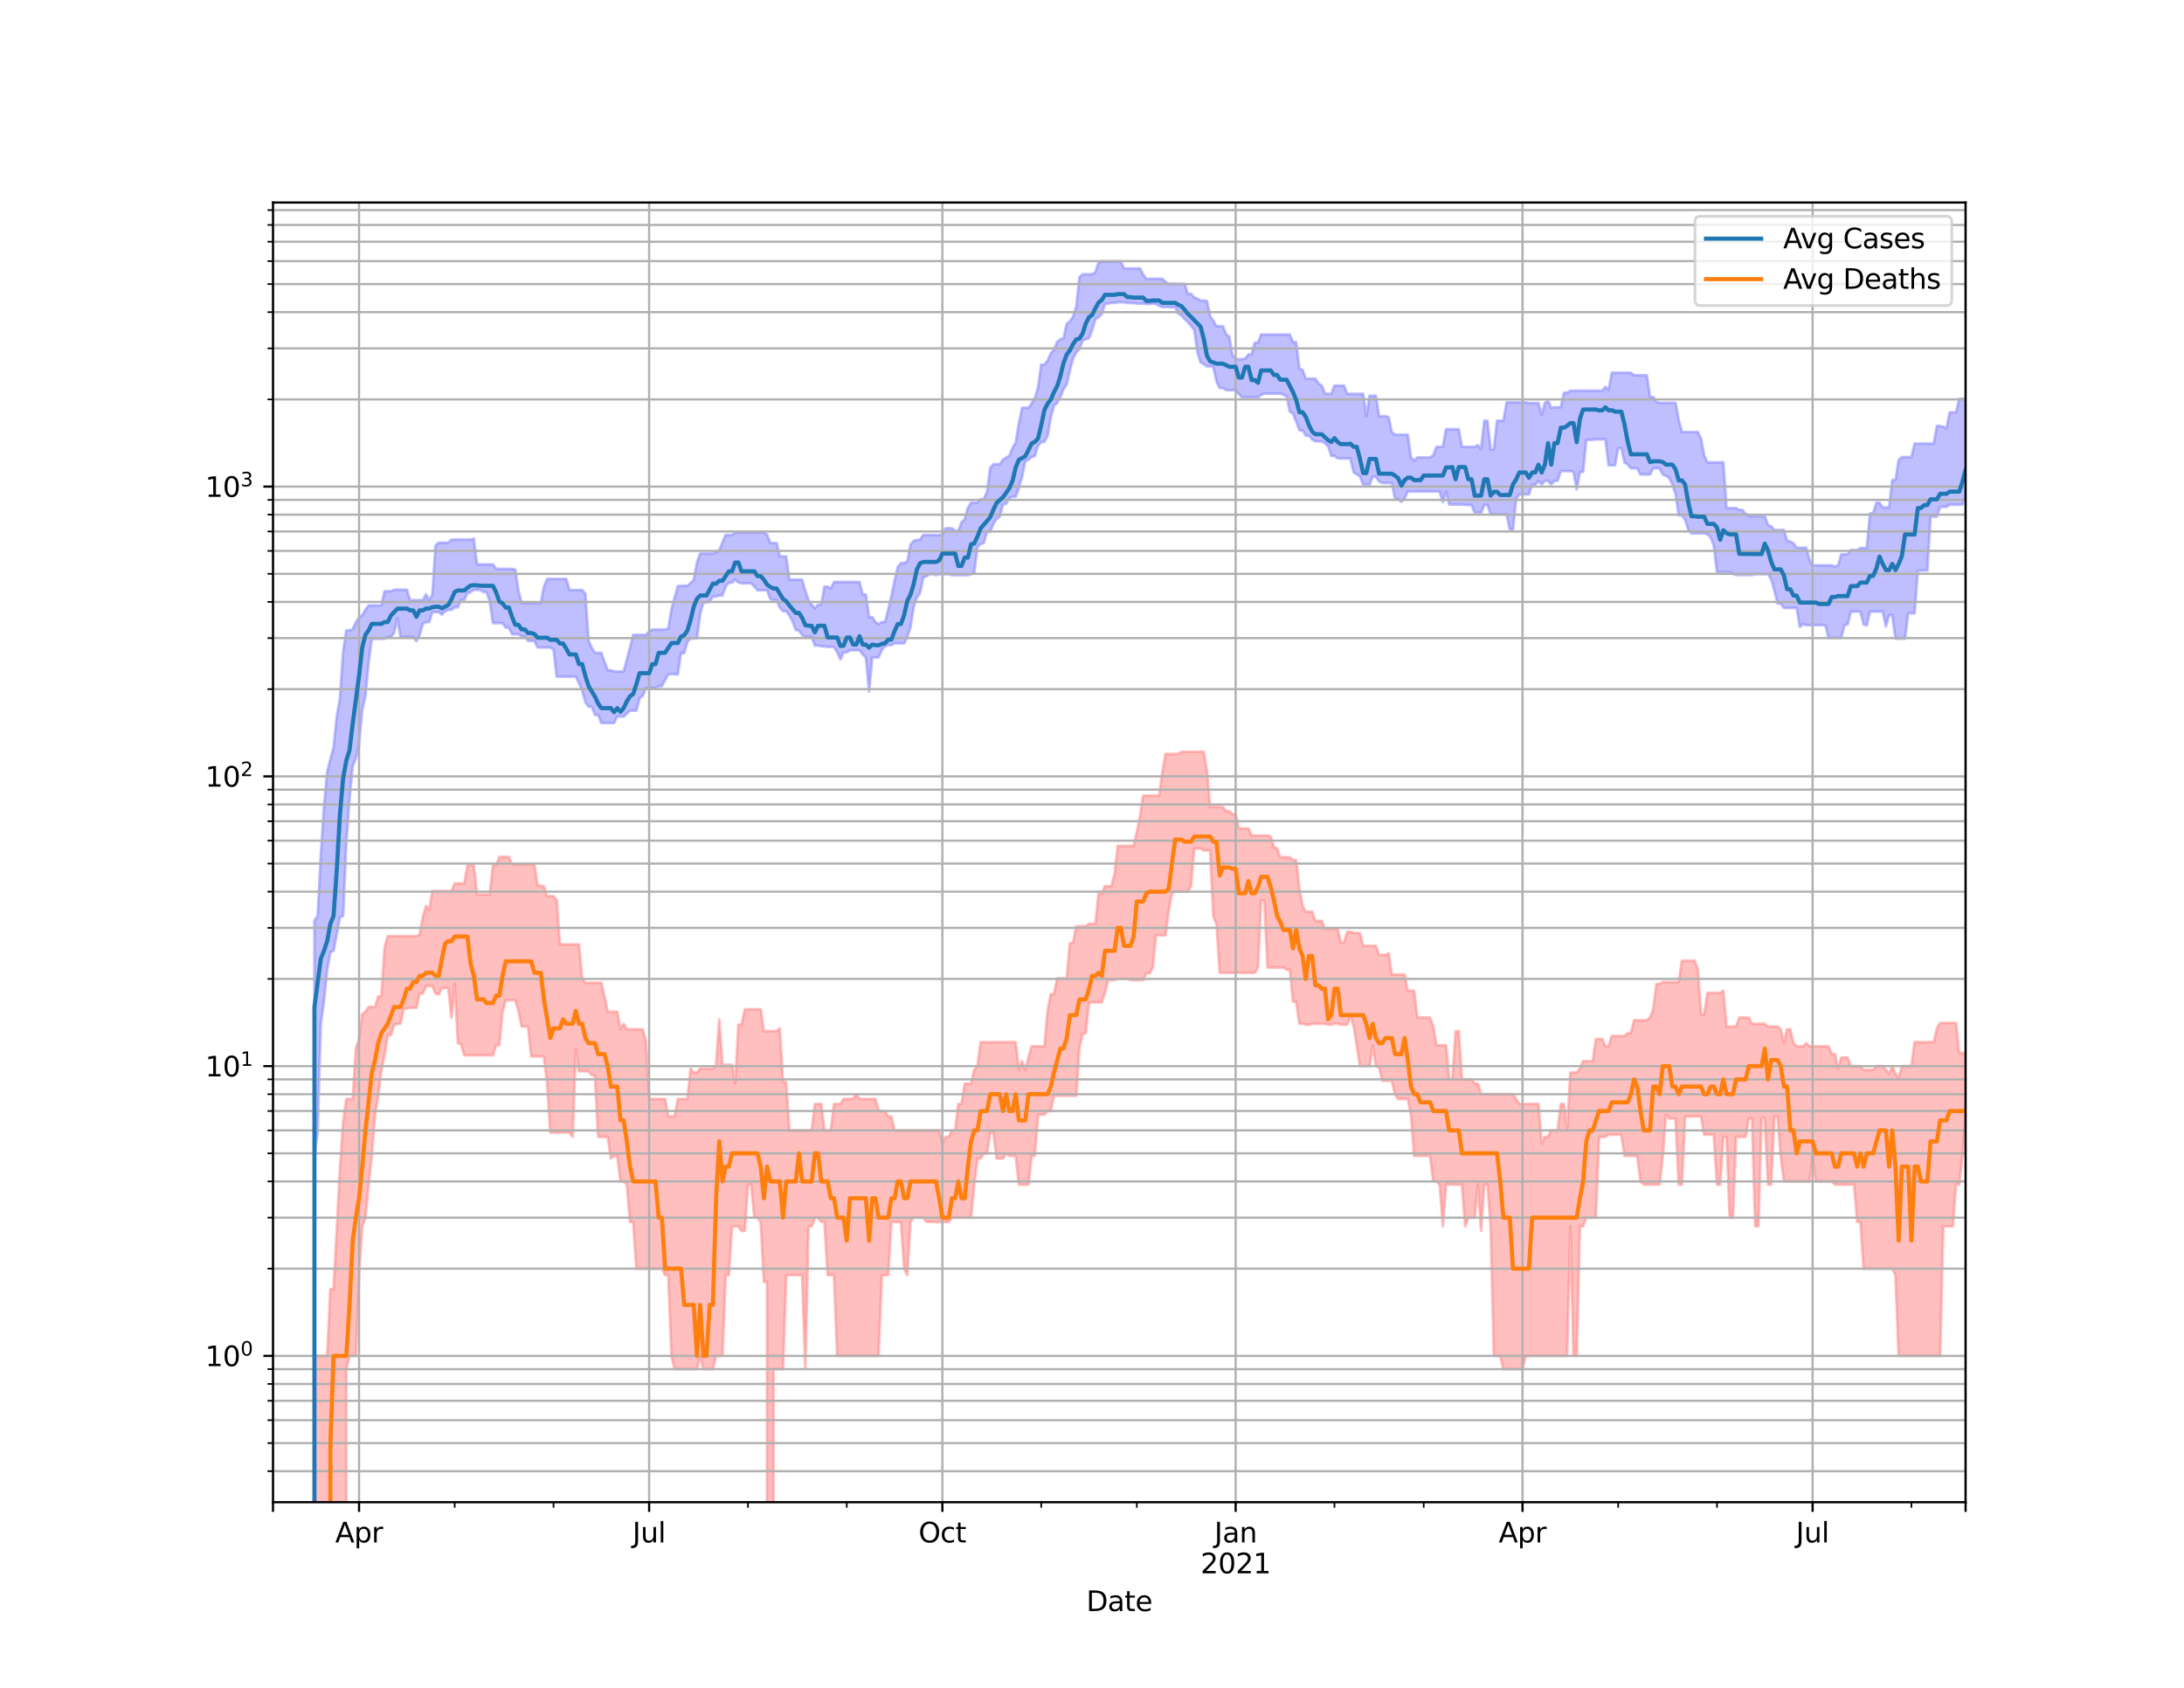 <?xml version="1.0" encoding="utf-8" standalone="no"?>
<!DOCTYPE svg PUBLIC "-//W3C//DTD SVG 1.1//EN"
  "http://www.w3.org/Graphics/SVG/1.1/DTD/svg11.dtd">
<svg height="612pt" version="1.1" viewBox="0 0 792 612" width="792pt" xmlns="http://www.w3.org/2000/svg" xmlns:xlink="http://www.w3.org/1999/xlink">
 <defs>
  <style type="text/css">*{stroke-linecap:butt;stroke-linejoin:round;}</style>
 </defs>
 <g id="figure_1">
  <g id="patch_1">
   <path d="M 0 612 
L 792 612 
L 792 0 
L 0 0 
z
" style="fill:#ffffff;"/>
  </g>
  <g id="axes_1">
   <g id="patch_2">
    <path d="M 99 544.68 
L 712.8 544.68 
L 712.8 73.44 
L 99 73.44 
z
" style="fill:#ffffff;"/>
   </g>
   <g id="PolyCollection_1">
    <path clip-path="url(#p68e2955192)" d="M 99 105555.294 
L 99 105555.294 
L 100.156 105555.294 
L 101.312 105555.294 
L 102.468 105555.294 
L 103.624 105555.294 
L 104.78 105555.294 
L 105.936 105555.294 
L 107.092 105555.294 
L 108.247 105555.294 
L 109.403 105555.294 
L 110.559 105555.294 
L 111.715 105555.294 
L 112.871 105555.294 
L 114.027 333.782 
L 115.183 332.092 
L 116.339 310.216 
L 117.495 292.377 
L 118.651 279.936 
L 119.807 275.327 
L 120.963 271.033 
L 122.119 259.832 
L 123.275 253.214 
L 124.431 236.286 
L 125.586 228.561 
L 126.742 228.561 
L 127.898 228.134 
L 129.054 225.666 
L 130.21 223.954 
L 131.366 223.033 
L 132.522 221.074 
L 133.678 219.523 
L 134.834 219.523 
L 135.99 219.523 
L 137.146 219.523 
L 138.302 219.523 
L 139.458 214.381 
L 140.614 214.381 
L 141.769 214.381 
L 142.925 213.819 
L 144.081 213.819 
L 145.237 213.819 
L 146.393 213.819 
L 147.549 213.819 
L 148.705 217.628 
L 149.861 217.628 
L 151.017 217.628 
L 152.173 217.628 
L 153.329 217.628 
L 154.485 215.517 
L 155.641 217.628 
L 156.797 215.517 
L 157.953 197.691 
L 159.108 196.784 
L 160.264 196.784 
L 161.42 196.784 
L 162.576 196.784 
L 163.732 195.644 
L 164.888 195.644 
L 166.044 195.644 
L 167.2 195.644 
L 168.356 195.644 
L 169.512 195.644 
L 170.668 195.644 
L 171.824 195.291 
L 172.98 204.65 
L 174.136 204.65 
L 175.292 204.65 
L 176.447 204.65 
L 177.603 204.65 
L 178.759 204.65 
L 179.915 206.279 
L 181.071 206.279 
L 182.227 206.279 
L 183.383 206.279 
L 184.539 206.279 
L 185.695 206.279 
L 186.851 206.517 
L 188.007 214.151 
L 189.163 218.698 
L 190.319 218.698 
L 191.475 218.698 
L 192.631 218.698 
L 193.786 218.698 
L 194.942 218.698 
L 196.098 218.698 
L 197.254 212.644 
L 198.41 209.913 
L 199.566 209.913 
L 200.722 209.913 
L 201.878 209.913 
L 203.034 209.913 
L 204.19 209.913 
L 205.346 209.913 
L 206.502 213.933 
L 207.658 213.933 
L 208.814 213.933 
L 209.969 213.933 
L 211.125 213.933 
L 212.281 215.228 
L 213.437 232.299 
L 214.593 234.918 
L 215.749 236.712 
L 216.905 236.712 
L 218.061 236.712 
L 219.217 239.989 
L 220.373 243.027 
L 221.529 243.027 
L 222.685 243.481 
L 223.841 243.481 
L 224.997 243.481 
L 226.153 243.481 
L 227.308 239.206 
L 228.464 234.721 
L 229.62 230.221 
L 230.776 230.221 
L 231.932 230.221 
L 233.088 230.221 
L 234.244 230.221 
L 235.4 228.992 
L 236.556 228.262 
L 237.712 228.262 
L 238.868 228.262 
L 240.024 228.262 
L 241.18 228.262 
L 242.336 227.908 
L 243.492 220.844 
L 244.647 216.725 
L 245.803 212.543 
L 246.959 212.422 
L 248.115 212.422 
L 249.271 212.422 
L 250.427 211.38 
L 251.583 210.342 
L 252.739 203.92 
L 253.895 200.711 
L 255.051 200.711 
L 256.207 200.711 
L 257.363 200.711 
L 258.519 200.711 
L 259.675 200.201 
L 260.831 199.545 
L 261.986 196.67 
L 263.142 193.979 
L 264.298 193.979 
L 265.454 193.979 
L 266.61 193.07 
L 267.766 193.07 
L 268.922 193.07 
L 270.078 193.07 
L 271.234 193.07 
L 272.39 193.07 
L 273.546 193.07 
L 274.702 193.07 
L 275.858 193.07 
L 277.014 193.07 
L 278.169 193.825 
L 279.325 196.898 
L 280.481 196.898 
L 281.637 196.898 
L 282.793 201.771 
L 283.949 201.771 
L 285.105 201.771 
L 286.261 210.179 
L 287.417 210.179 
L 288.573 210.179 
L 289.729 210.179 
L 290.885 210.179 
L 292.041 214.256 
L 293.197 217.628 
L 294.353 219.242 
L 295.508 220.591 
L 296.664 219.242 
L 297.82 219.242 
L 298.976 212.704 
L 300.132 212.704 
L 301.288 213.376 
L 302.444 211.009 
L 303.6 211.009 
L 304.756 211.009 
L 305.912 211.009 
L 307.068 211.009 
L 308.224 211.009 
L 309.38 211.009 
L 310.536 211.009 
L 311.692 211.009 
L 312.847 215.549 
L 314.003 215.549 
L 315.159 223.786 
L 316.315 223.786 
L 317.471 225.532 
L 318.627 226.342 
L 319.783 225.532 
L 320.939 225.532 
L 322.095 221.074 
L 323.251 216.21 
L 324.407 210.496 
L 325.563 205.583 
L 326.719 204.187 
L 327.875 204.187 
L 329.031 203.612 
L 330.186 197.451 
L 331.342 196.126 
L 332.498 195.748 
L 333.654 195.748 
L 334.81 193.985 
L 335.966 193.985 
L 337.122 193.985 
L 338.278 193.985 
L 339.434 193.985 
L 340.59 193.985 
L 341.746 193.985 
L 342.902 191.551 
L 344.058 191.551 
L 345.214 191.551 
L 346.369 192.476 
L 347.525 192.476 
L 348.681 189.447 
L 349.837 188.279 
L 350.993 184.11 
L 352.149 182.28 
L 353.305 182.28 
L 354.461 182.28 
L 355.617 180.991 
L 356.773 180.991 
L 357.929 178.314 
L 359.085 169.658 
L 360.241 168.344 
L 361.397 168.344 
L 362.553 168.344 
L 363.708 166.674 
L 364.864 165.896 
L 366.02 165.321 
L 367.176 162.428 
L 368.332 160.512 
L 369.488 153.44 
L 370.644 147.849 
L 371.8 147.849 
L 372.956 147.849 
L 374.112 146.265 
L 375.268 144.385 
L 376.424 140.492 
L 377.58 132.219 
L 378.736 132.219 
L 379.892 130.783 
L 381.047 128.165 
L 382.203 126.78 
L 383.359 123.993 
L 384.515 123.041 
L 385.671 122.67 
L 386.827 117.396 
L 387.983 116.505 
L 389.139 114.835 
L 390.295 111.2 
L 391.451 100.447 
L 392.607 99.446 
L 393.763 99.446 
L 394.919 99.446 
L 396.075 99.446 
L 397.231 98.677 
L 398.386 95.161 
L 399.542 94.86 
L 400.698 94.86 
L 401.854 94.86 
L 403.01 94.86 
L 404.166 94.86 
L 405.322 94.86 
L 406.478 94.86 
L 407.634 97.35 
L 408.79 97.35 
L 409.946 97.35 
L 411.102 97.35 
L 412.258 97.35 
L 413.414 97.35 
L 414.569 99.577 
L 415.725 101.187 
L 416.881 101.071 
L 418.037 101.071 
L 419.193 101.071 
L 420.349 101.071 
L 421.505 101.071 
L 422.661 102.268 
L 423.817 102.902 
L 424.973 102.902 
L 426.129 102.902 
L 427.285 102.902 
L 428.441 102.902 
L 429.597 102.902 
L 430.753 106.542 
L 431.908 106.542 
L 433.064 107.872 
L 434.22 108.257 
L 435.376 108.991 
L 436.532 108.991 
L 437.688 109.179 
L 438.844 114.612 
L 440 116.336 
L 441.156 118.292 
L 442.312 118.292 
L 443.468 118.292 
L 444.624 121.205 
L 445.78 122.053 
L 446.936 128.758 
L 448.092 130.069 
L 449.247 130.272 
L 450.403 130.272 
L 451.559 129.984 
L 452.715 128.518 
L 453.871 128.518 
L 455.027 124.251 
L 456.183 124.251 
L 457.339 121.311 
L 458.495 121.311 
L 459.651 121.311 
L 460.807 121.311 
L 461.963 121.311 
L 463.119 121.311 
L 464.275 121.311 
L 465.431 121.311 
L 466.586 121.311 
L 467.742 121.311 
L 468.898 124.08 
L 470.054 124.08 
L 471.21 133.711 
L 472.366 134.126 
L 473.522 137.291 
L 474.678 137.291 
L 475.834 137.291 
L 476.99 137.291 
L 478.146 139.036 
L 479.302 139.837 
L 480.458 142.614 
L 481.614 142.81 
L 482.769 142.81 
L 483.925 139.837 
L 485.081 139.837 
L 486.237 139.837 
L 487.393 139.837 
L 488.549 142.797 
L 489.705 142.797 
L 490.861 142.797 
L 492.017 142.797 
L 493.173 142.797 
L 494.329 142.797 
L 495.485 150.91 
L 496.641 143.506 
L 497.797 143.506 
L 498.953 143.506 
L 500.108 150.91 
L 501.264 150.91 
L 502.42 150.91 
L 503.576 151.287 
L 504.732 156.675 
L 505.888 157.617 
L 507.044 157.617 
L 508.2 157.617 
L 509.356 157.617 
L 510.512 157.617 
L 511.668 165.886 
L 512.824 167.052 
L 513.98 165.886 
L 515.136 165.886 
L 516.292 165.886 
L 517.447 165.886 
L 518.603 165.886 
L 519.759 165.057 
L 520.915 162.027 
L 522.071 162.027 
L 523.227 162.027 
L 524.383 155.634 
L 525.539 155.634 
L 526.695 155.634 
L 527.851 155.634 
L 529.007 155.634 
L 530.163 162.027 
L 531.319 162.027 
L 532.475 162.027 
L 533.631 162.027 
L 534.786 162.027 
L 535.942 161.423 
L 537.098 162.907 
L 538.254 152.572 
L 539.41 152.572 
L 540.566 162.907 
L 541.722 162.907 
L 542.878 152.572 
L 544.034 152.572 
L 545.19 152.572 
L 546.346 145.897 
L 547.502 145.897 
L 548.658 145.897 
L 549.814 145.897 
L 550.969 145.897 
L 552.125 145.897 
L 553.281 145.897 
L 554.437 146.136 
L 555.593 146.136 
L 556.749 146.136 
L 557.905 146.136 
L 559.061 150.513 
L 560.217 146.136 
L 561.373 145.34 
L 562.529 147.862 
L 563.685 147.672 
L 564.841 147.672 
L 565.997 147.672 
L 567.153 142.369 
L 568.308 142.369 
L 569.464 141.674 
L 570.62 141.674 
L 571.776 141.674 
L 572.932 141.674 
L 574.088 141.674 
L 575.244 141.674 
L 576.4 141.674 
L 577.556 141.674 
L 578.712 141.674 
L 579.868 141.674 
L 581.024 141.674 
L 582.18 140.275 
L 583.336 141.436 
L 584.492 135.154 
L 585.647 135.154 
L 586.803 135.154 
L 587.959 135.154 
L 589.115 135.154 
L 590.271 135.154 
L 591.427 135.154 
L 592.583 136.071 
L 593.739 136.071 
L 594.895 136.071 
L 596.051 136.071 
L 597.207 136.071 
L 598.363 143.922 
L 599.519 143.922 
L 600.675 145.692 
L 601.831 146.063 
L 602.986 146.063 
L 604.142 146.063 
L 605.298 146.063 
L 606.454 146.063 
L 607.61 146.063 
L 608.766 152.203 
L 609.922 156.637 
L 611.078 156.637 
L 612.234 156.637 
L 613.39 156.637 
L 614.546 156.637 
L 615.702 156.637 
L 616.858 159.043 
L 618.014 165.128 
L 619.169 167.654 
L 620.325 167.654 
L 621.481 167.654 
L 622.637 167.654 
L 623.793 167.654 
L 624.949 167.654 
L 626.105 184.245 
L 627.261 184.245 
L 628.417 184.245 
L 629.573 184.245 
L 630.729 184.894 
L 631.885 184.894 
L 633.041 186.316 
L 634.197 187.157 
L 635.353 187.157 
L 636.508 187.157 
L 637.664 187.157 
L 638.82 187.157 
L 639.976 187.157 
L 641.132 190.323 
L 642.288 190.839 
L 643.444 192.191 
L 644.6 192.191 
L 645.756 192.191 
L 646.912 192.191 
L 648.068 196.007 
L 649.224 196.351 
L 650.38 197.034 
L 651.536 198.616 
L 652.692 198.616 
L 653.847 198.616 
L 655.003 198.616 
L 656.159 202.857 
L 657.315 204.973 
L 658.471 204.973 
L 659.627 204.973 
L 660.783 204.973 
L 661.939 204.973 
L 663.095 204.973 
L 664.251 204.973 
L 665.407 205.488 
L 666.563 204.973 
L 667.719 200.975 
L 668.875 200.975 
L 670.031 200.975 
L 671.186 199.432 
L 672.342 199.432 
L 673.498 199.432 
L 674.654 198.72 
L 675.81 198.72 
L 676.966 198.72 
L 678.122 186.124 
L 679.278 186.124 
L 680.434 182.28 
L 681.59 182.28 
L 682.746 183.997 
L 683.902 183.997 
L 685.058 183.997 
L 686.214 174.033 
L 687.369 174.033 
L 688.525 166.855 
L 689.681 165.759 
L 690.837 165.759 
L 691.993 165.759 
L 693.149 165.759 
L 694.305 160.839 
L 695.461 160.839 
L 696.617 160.839 
L 697.773 160.839 
L 698.929 160.839 
L 700.085 160.839 
L 701.241 160.839 
L 702.397 154.435 
L 703.553 154.435 
L 704.708 154.723 
L 705.864 155.348 
L 707.02 149.51 
L 708.176 149.51 
L 709.332 149.51 
L 710.488 144.61 
L 711.644 144.61 
L 712.8 144.61 
L 712.8 180.043 
L 712.8 180.043 
L 711.644 182.98 
L 710.488 182.98 
L 709.332 182.98 
L 708.176 182.98 
L 707.02 182.98 
L 705.864 183.793 
L 704.708 183.793 
L 703.553 183.793 
L 702.397 187.301 
L 701.241 187.301 
L 700.085 187.301 
L 698.929 206.871 
L 697.773 206.871 
L 696.617 206.871 
L 695.461 206.871 
L 694.305 222.404 
L 693.149 222.404 
L 691.993 222.404 
L 690.837 231.575 
L 689.681 231.575 
L 688.525 231.575 
L 687.369 231.575 
L 686.214 223.071 
L 685.058 223.071 
L 683.902 227.125 
L 682.746 221.759 
L 681.59 221.759 
L 680.434 221.759 
L 679.278 221.759 
L 678.122 221.759 
L 676.966 226.739 
L 675.81 226.41 
L 674.654 221.759 
L 673.498 221.759 
L 672.342 221.759 
L 671.186 221.759 
L 670.031 226.41 
L 668.875 226.657 
L 667.719 231.286 
L 666.563 231.286 
L 665.407 231.286 
L 664.251 231.286 
L 663.095 231.286 
L 661.939 226.657 
L 660.783 226.657 
L 659.627 226.684 
L 658.471 226.684 
L 657.315 226.684 
L 656.159 226.684 
L 655.003 226.684 
L 653.847 226.274 
L 652.692 227.306 
L 651.536 220.423 
L 650.38 220.423 
L 649.224 220.423 
L 648.068 220.423 
L 646.912 220.423 
L 645.756 218.836 
L 644.6 218.836 
L 643.444 214.016 
L 642.288 210.027 
L 641.132 208.179 
L 639.976 208.179 
L 638.82 208.179 
L 637.664 208.179 
L 636.508 208.179 
L 635.353 208.509 
L 634.197 208.509 
L 633.041 208.509 
L 631.885 208.509 
L 630.729 208.509 
L 629.573 208.509 
L 628.417 208.115 
L 627.261 207.408 
L 626.105 207.408 
L 624.949 207.408 
L 623.793 207.408 
L 622.637 207.408 
L 621.481 197.756 
L 620.325 194.858 
L 619.169 193.738 
L 618.014 193.399 
L 616.858 193.399 
L 615.702 193.399 
L 614.546 193.399 
L 613.39 193.399 
L 612.234 192.082 
L 611.078 188.445 
L 609.922 186.869 
L 608.766 186.869 
L 607.61 179.134 
L 606.454 175.655 
L 605.298 173.282 
L 604.142 172.526 
L 602.986 172.056 
L 601.831 169.792 
L 600.675 169.792 
L 599.519 169.792 
L 598.363 172.056 
L 597.207 172.056 
L 596.051 172.056 
L 594.895 172.056 
L 593.739 169.792 
L 592.583 169.792 
L 591.427 169.792 
L 590.271 168.428 
L 589.115 167.706 
L 587.959 162.516 
L 586.803 162.549 
L 585.647 168.7 
L 584.492 168.7 
L 583.336 168.7 
L 582.18 159.306 
L 581.024 159.306 
L 579.868 159.306 
L 578.712 159.306 
L 577.556 159.5 
L 576.4 159.5 
L 575.244 159.5 
L 574.088 171.112 
L 572.932 171.112 
L 571.776 177.443 
L 570.62 171.112 
L 569.464 170.825 
L 568.308 170.825 
L 567.153 170.825 
L 565.997 170.825 
L 564.841 174.337 
L 563.685 174.337 
L 562.529 175.641 
L 561.373 174.337 
L 560.217 174.337 
L 559.061 175.673 
L 557.905 174.337 
L 556.749 175.794 
L 555.593 175.812 
L 554.437 179.265 
L 553.281 179.265 
L 552.125 179.265 
L 550.969 179.265 
L 549.814 180.785 
L 548.658 192.018 
L 547.502 192.018 
L 546.346 186.527 
L 545.19 186.527 
L 544.034 186.527 
L 542.878 186.527 
L 541.722 186.527 
L 540.566 186.527 
L 539.41 183.091 
L 538.254 183.091 
L 537.098 185.899 
L 535.942 185.899 
L 534.786 185.899 
L 533.631 183.091 
L 532.475 183.091 
L 531.319 183.091 
L 530.163 182.948 
L 529.007 182.948 
L 527.851 182.948 
L 526.695 182.948 
L 525.539 182.948 
L 524.383 178.186 
L 523.227 182.057 
L 522.071 178.3 
L 520.915 178.186 
L 519.759 178.186 
L 518.603 178.186 
L 517.447 178.186 
L 516.292 178.186 
L 515.136 178.186 
L 513.98 178.186 
L 512.824 178.186 
L 511.668 178.186 
L 510.512 178.186 
L 509.356 180.715 
L 508.2 181.965 
L 507.044 180.865 
L 505.888 180.865 
L 504.732 175.133 
L 503.576 175.133 
L 502.42 175.133 
L 501.264 175.133 
L 500.108 174.516 
L 498.953 172.892 
L 497.797 172.812 
L 496.641 175.713 
L 495.485 175.713 
L 494.329 175.713 
L 493.173 172.736 
L 492.017 171.977 
L 490.861 171.189 
L 489.705 166.234 
L 488.549 166.234 
L 487.393 166.234 
L 486.237 166.234 
L 485.081 166.234 
L 483.925 165.256 
L 482.769 165.256 
L 481.614 161.782 
L 480.458 160.683 
L 479.302 160.026 
L 478.146 160.026 
L 476.99 160.026 
L 475.834 159.372 
L 474.678 157.959 
L 473.522 157.959 
L 472.366 156.052 
L 471.21 156.052 
L 470.054 152.873 
L 468.898 149.999 
L 467.742 149.268 
L 466.586 143.668 
L 465.431 143.172 
L 464.275 142.697 
L 463.119 142.697 
L 461.963 142.697 
L 460.807 142.697 
L 459.651 142.697 
L 458.495 142.697 
L 457.339 143.172 
L 456.183 144.061 
L 455.027 144.061 
L 453.871 144.061 
L 452.715 144.061 
L 451.559 144.061 
L 450.403 144.061 
L 449.247 142.924 
L 448.092 141.47 
L 446.936 141.47 
L 445.78 141.47 
L 444.624 141.47 
L 443.468 140.692 
L 442.312 140.692 
L 441.156 138.386 
L 440 133.107 
L 438.844 132.869 
L 437.688 132.869 
L 436.532 132.024 
L 435.376 131.346 
L 434.22 127.65 
L 433.064 119.597 
L 431.908 118.144 
L 430.753 116.753 
L 429.597 115.71 
L 428.441 114.331 
L 427.285 113.703 
L 426.129 111.395 
L 424.973 111.395 
L 423.817 111.34 
L 422.661 111.34 
L 421.505 111.34 
L 420.349 110.884 
L 419.193 110.203 
L 418.037 110.084 
L 416.881 110.234 
L 415.725 110.234 
L 414.569 110.084 
L 413.414 110.084 
L 412.258 110.084 
L 411.102 109.868 
L 409.946 109.868 
L 408.79 109.868 
L 407.634 109.597 
L 406.478 109.597 
L 405.322 109.597 
L 404.166 109.816 
L 403.01 109.839 
L 401.854 110.058 
L 400.698 110.194 
L 399.542 113.856 
L 398.386 115.059 
L 397.231 115.738 
L 396.075 119.607 
L 394.919 122.58 
L 393.763 123.004 
L 392.607 123.486 
L 391.451 126.55 
L 390.295 127.783 
L 389.139 129.942 
L 387.983 134.362 
L 386.827 139.361 
L 385.671 141.134 
L 384.515 143.904 
L 383.359 146.162 
L 382.203 147.033 
L 381.047 151.484 
L 379.892 158.078 
L 378.736 160.195 
L 377.58 160.381 
L 376.424 161.663 
L 375.268 165.356 
L 374.112 165.68 
L 372.956 166.667 
L 371.8 167.241 
L 370.644 172.816 
L 369.488 176.831 
L 368.332 180.093 
L 367.176 180.093 
L 366.02 180.66 
L 364.864 182.644 
L 363.708 182.975 
L 362.553 187.226 
L 361.397 188.184 
L 360.241 190.008 
L 359.085 192.814 
L 357.929 192.814 
L 356.773 196.855 
L 355.617 197.314 
L 354.461 198.298 
L 353.305 207.624 
L 352.149 208.197 
L 350.993 208.564 
L 349.837 208.564 
L 348.681 208.564 
L 347.525 208.564 
L 346.369 208.564 
L 345.214 208.564 
L 344.058 208.197 
L 342.902 208.197 
L 341.746 208.197 
L 340.59 208.197 
L 339.434 208.546 
L 338.278 208.197 
L 337.122 208.215 
L 335.966 208.954 
L 334.81 209.299 
L 333.654 215.089 
L 332.498 216.637 
L 331.342 220.007 
L 330.186 227.375 
L 329.031 230.878 
L 327.875 233.287 
L 326.719 233.287 
L 325.563 233.287 
L 324.407 233.287 
L 323.251 233.894 
L 322.095 233.894 
L 320.939 234.33 
L 319.783 235.681 
L 318.627 238.383 
L 317.471 238.383 
L 316.315 238.383 
L 315.159 250.753 
L 314.003 238.383 
L 312.847 237.297 
L 311.692 235.764 
L 310.536 235.764 
L 309.38 235.764 
L 308.224 235.764 
L 307.068 236.524 
L 305.912 236.524 
L 304.756 239.08 
L 303.6 236.524 
L 302.444 234.558 
L 301.288 234.558 
L 300.132 234.558 
L 298.976 234.363 
L 297.82 234.363 
L 296.664 234.071 
L 295.508 234.071 
L 294.353 230.953 
L 293.197 230.953 
L 292.041 230.953 
L 290.885 230.221 
L 289.729 228.604 
L 288.573 228.432 
L 287.417 225.332 
L 286.261 223.249 
L 285.105 221.599 
L 283.949 221.599 
L 282.793 220.352 
L 281.637 217.639 
L 280.481 217.639 
L 279.325 217.135 
L 278.169 214.037 
L 277.014 214.037 
L 275.858 214.037 
L 274.702 214.037 
L 273.546 212.684 
L 272.39 211.498 
L 271.234 211.498 
L 270.078 211.498 
L 268.922 211.498 
L 267.766 211.204 
L 266.61 210.141 
L 265.454 211.273 
L 264.298 211.273 
L 263.142 212.634 
L 261.986 215.927 
L 260.831 215.927 
L 259.675 216.319 
L 258.519 216.319 
L 257.363 218.035 
L 256.207 218.479 
L 255.051 218.491 
L 253.895 222.68 
L 252.739 231.484 
L 251.583 231.484 
L 250.427 231.484 
L 249.271 232.783 
L 248.115 236.797 
L 246.959 236.797 
L 245.803 244.504 
L 244.647 244.504 
L 243.492 244.504 
L 242.336 244.504 
L 241.18 246.599 
L 240.024 248.796 
L 238.868 248.796 
L 237.712 249.492 
L 236.556 249.492 
L 235.4 249.492 
L 234.244 249.492 
L 233.088 252.267 
L 231.932 253.165 
L 230.776 257.671 
L 229.62 257.671 
L 228.464 257.671 
L 227.308 258.739 
L 226.153 259.804 
L 224.997 259.804 
L 223.841 259.804 
L 222.685 262.161 
L 221.529 262.161 
L 220.373 262.161 
L 219.217 262.161 
L 218.061 262.161 
L 216.905 259.24 
L 215.749 259.24 
L 214.593 256.259 
L 213.437 256.259 
L 212.281 254.635 
L 211.125 250.498 
L 209.969 247.695 
L 208.814 245.343 
L 207.658 245.343 
L 206.502 245.343 
L 205.346 245.343 
L 204.19 245.343 
L 203.034 245.343 
L 201.878 245.343 
L 200.722 235.48 
L 199.566 234.77 
L 198.41 234.77 
L 197.254 234.77 
L 196.098 234.77 
L 194.942 234.77 
L 193.786 232.377 
L 192.631 232.377 
L 191.475 232.377 
L 190.319 230.773 
L 189.163 230.773 
L 188.007 229.955 
L 186.851 229.955 
L 185.695 229.955 
L 184.539 227.557 
L 183.383 227.557 
L 182.227 225.949 
L 181.071 225.949 
L 179.915 225.949 
L 178.759 225.949 
L 177.603 218.148 
L 176.447 214.697 
L 175.292 214.697 
L 174.136 213.86 
L 172.98 213.86 
L 171.824 213.86 
L 170.668 214.697 
L 169.512 215.078 
L 168.356 217.515 
L 167.2 217.515 
L 166.044 220.209 
L 164.888 220.209 
L 163.732 221.123 
L 162.576 221.123 
L 161.42 221.66 
L 160.264 222.843 
L 159.108 221.944 
L 157.953 221.944 
L 156.797 221.944 
L 155.641 225.559 
L 154.485 225.559 
L 153.329 226.22 
L 152.173 230.34 
L 151.017 232.455 
L 149.861 230.938 
L 148.705 230.938 
L 147.549 230.938 
L 146.393 230.938 
L 145.237 230.938 
L 144.081 224.187 
L 142.925 229.515 
L 141.769 230.938 
L 140.614 230.938 
L 139.458 231.621 
L 138.302 231.621 
L 137.146 231.621 
L 135.99 231.667 
L 134.834 231.667 
L 133.678 240.118 
L 132.522 252.387 
L 131.366 257.401 
L 130.21 270.028 
L 129.054 274.93 
L 127.898 277.783 
L 126.742 289.679 
L 125.586 305.503 
L 124.431 332.092 
L 123.275 332.649 
L 122.119 338.622 
L 120.963 344.76 
L 119.807 345.311 
L 118.651 351.642 
L 117.495 362.897 
L 116.339 371.216 
L 115.183 410.644 
L 114.027 419.118 
L 112.871 105555.294 
L 111.715 105555.294 
L 110.559 105555.294 
L 109.403 105555.294 
L 108.247 105555.294 
L 107.092 105555.294 
L 105.936 105555.294 
L 104.78 105555.294 
L 103.624 105555.294 
L 102.468 105555.294 
L 101.312 105555.294 
L 100.156 105555.294 
L 99 105555.294 
z
" style="fill:#8080ff;fill-opacity:0.5;stroke:#8080ff;stroke-opacity:0.5;"/>
   </g>
   <g id="PolyCollection_2">
    <path clip-path="url(#p68e2955192)" d="M 99 105555.294 
L 99 105555.294 
L 100.156 105555.294 
L 101.312 105555.294 
L 102.468 105555.294 
L 103.624 105555.294 
L 104.78 105555.294 
L 105.936 105555.294 
L 107.092 105555.294 
L 108.247 105555.294 
L 109.403 105555.294 
L 110.559 105555.294 
L 111.715 105555.294 
L 112.871 105555.294 
L 114.027 491.633 
L 115.183 491.633 
L 116.339 491.633 
L 117.495 491.633 
L 118.651 491.633 
L 119.807 467.421 
L 120.963 467.421 
L 122.119 446.312 
L 123.275 424.029 
L 124.431 406.932 
L 125.586 398.495 
L 126.742 398.495 
L 127.898 398.495 
L 129.054 380.192 
L 130.21 376.754 
L 131.366 367.765 
L 132.522 366.867 
L 133.678 365.123 
L 134.834 365.123 
L 135.99 365.123 
L 137.146 361.296 
L 138.302 361.296 
L 139.458 343.5 
L 140.614 339.426 
L 141.769 339.426 
L 142.925 339.426 
L 144.081 339.426 
L 145.237 339.426 
L 146.393 339.426 
L 147.549 339.426 
L 148.705 339.426 
L 149.861 339.426 
L 151.017 339.426 
L 152.173 338.942 
L 153.329 332.649 
L 154.485 328.504 
L 155.641 330.064 
L 156.797 323.087 
L 157.953 323.087 
L 159.108 323.087 
L 160.264 323.087 
L 161.42 323.087 
L 162.576 323.087 
L 163.732 323.087 
L 164.888 320.334 
L 166.044 320.334 
L 167.2 320.334 
L 168.356 320.334 
L 169.512 313.776 
L 170.668 313.776 
L 171.824 313.776 
L 172.98 324.353 
L 174.136 324.353 
L 175.292 324.353 
L 176.447 324.353 
L 177.603 324.353 
L 178.759 313.776 
L 179.915 313.776 
L 181.071 310.733 
L 182.227 310.733 
L 183.383 310.733 
L 184.539 310.733 
L 185.695 313.407 
L 186.851 313.407 
L 188.007 313.407 
L 189.163 313.407 
L 190.319 313.407 
L 191.475 313.407 
L 192.631 313.407 
L 193.786 313.407 
L 194.942 321.088 
L 196.098 321.088 
L 197.254 321.415 
L 198.41 324.94 
L 199.566 324.94 
L 200.722 324.94 
L 201.878 326.381 
L 203.034 342.447 
L 204.19 342.447 
L 205.346 342.447 
L 206.502 342.447 
L 207.658 342.447 
L 208.814 342.447 
L 209.969 342.447 
L 211.125 354.942 
L 212.281 356.332 
L 213.437 356.332 
L 214.593 356.332 
L 215.749 356.332 
L 216.905 356.332 
L 218.061 356.332 
L 219.217 361.296 
L 220.373 366.867 
L 221.529 366.867 
L 222.685 366.867 
L 223.841 366.867 
L 224.997 373.215 
L 226.153 371.216 
L 227.308 373.215 
L 228.464 373.215 
L 229.62 373.215 
L 230.776 373.215 
L 231.932 373.215 
L 233.088 373.215 
L 234.244 377.496 
L 235.4 398.495 
L 236.556 398.495 
L 237.712 398.495 
L 238.868 398.495 
L 240.024 398.495 
L 241.18 398.495 
L 242.336 404.842 
L 243.492 404.842 
L 244.647 404.842 
L 245.803 398.495 
L 246.959 398.495 
L 248.115 398.495 
L 249.271 398.495 
L 250.427 387.491 
L 251.583 388.909 
L 252.739 388.909 
L 253.895 387.491 
L 255.051 387.491 
L 256.207 387.491 
L 257.363 387.491 
L 258.519 387.491 
L 259.675 386.115 
L 260.831 369.615 
L 261.986 386.115 
L 263.142 386.115 
L 264.298 386.115 
L 265.454 386.115 
L 266.61 392.923 
L 267.766 371.543 
L 268.922 371.543 
L 270.078 365.987 
L 271.234 365.987 
L 272.39 365.987 
L 273.546 365.987 
L 274.702 365.987 
L 275.858 365.987 
L 277.014 373.901 
L 278.169 373.901 
L 279.325 373.901 
L 280.481 373.901 
L 281.637 373.901 
L 282.793 372.876 
L 283.949 392.402 
L 285.105 392.402 
L 286.261 409.877 
L 287.417 409.877 
L 288.573 409.877 
L 289.729 409.877 
L 290.885 409.877 
L 292.041 409.877 
L 293.197 409.877 
L 294.353 409.877 
L 295.508 400.308 
L 296.664 400.308 
L 297.82 400.308 
L 298.976 409.877 
L 300.132 409.877 
L 301.288 409.877 
L 302.444 400.308 
L 303.6 400.308 
L 304.756 400.308 
L 305.912 398.495 
L 307.068 398.495 
L 308.224 398.495 
L 309.38 398.495 
L 310.536 396.751 
L 311.692 398.495 
L 312.847 398.495 
L 314.003 398.495 
L 315.159 398.495 
L 316.315 398.495 
L 317.471 398.495 
L 318.627 402.844 
L 319.783 402.844 
L 320.939 402.844 
L 322.095 404.842 
L 323.251 404.842 
L 324.407 409.877 
L 325.563 409.877 
L 326.719 409.877 
L 327.875 409.877 
L 329.031 409.877 
L 330.186 409.877 
L 331.342 409.877 
L 332.498 409.877 
L 333.654 409.877 
L 334.81 409.877 
L 335.966 409.877 
L 337.122 409.877 
L 338.278 409.877 
L 339.434 409.877 
L 340.59 409.877 
L 341.746 414.685 
L 342.902 412.218 
L 344.058 412.218 
L 345.214 409.877 
L 346.369 409.877 
L 347.525 400.308 
L 348.681 400.308 
L 349.837 392.923 
L 350.993 392.923 
L 352.149 392.923 
L 353.305 387.959 
L 354.461 386.569 
L 355.617 377.871 
L 356.773 377.871 
L 357.929 377.871 
L 359.085 377.871 
L 360.241 377.871 
L 361.397 377.871 
L 362.553 377.871 
L 363.708 377.871 
L 364.864 377.871 
L 366.02 377.871 
L 367.176 377.871 
L 368.332 377.871 
L 369.488 387.959 
L 370.644 384.779 
L 371.8 387.959 
L 372.956 383.482 
L 374.112 379.405 
L 375.268 379.405 
L 376.424 379.405 
L 377.58 379.405 
L 378.736 379.405 
L 379.892 366.572 
L 381.047 360.516 
L 382.203 360.516 
L 383.359 354.714 
L 384.515 354.714 
L 385.671 354.714 
L 386.827 354.714 
L 387.983 341.929 
L 389.139 341.929 
L 390.295 335.837 
L 391.451 335.837 
L 392.607 335.837 
L 393.763 335.837 
L 394.919 334.945 
L 396.075 334.945 
L 397.231 334.945 
L 398.386 324.004 
L 399.542 324.004 
L 400.698 321.306 
L 401.854 321.306 
L 403.01 321.306 
L 404.166 317.136 
L 405.322 306.756 
L 406.478 306.756 
L 407.634 306.756 
L 408.79 306.756 
L 409.946 306.756 
L 411.102 306.756 
L 412.258 301.798 
L 413.414 296.053 
L 414.569 288.493 
L 415.725 288.493 
L 416.881 288.493 
L 418.037 288.493 
L 419.193 288.493 
L 420.349 288.493 
L 421.505 280.024 
L 422.661 273.377 
L 423.817 273.377 
L 424.973 273.377 
L 426.129 273.377 
L 427.285 273.377 
L 428.441 272.582 
L 429.597 272.582 
L 430.753 272.582 
L 431.908 272.582 
L 433.064 272.582 
L 434.22 272.582 
L 435.376 272.582 
L 436.532 272.582 
L 437.688 279.584 
L 438.844 292.609 
L 440 292.609 
L 441.156 292.609 
L 442.312 292.609 
L 443.468 292.609 
L 444.624 294.148 
L 445.78 294.148 
L 446.936 295.244 
L 448.092 295.244 
L 449.247 300.396 
L 450.403 300.396 
L 451.559 300.396 
L 452.715 300.396 
L 453.871 302.951 
L 455.027 302.951 
L 456.183 302.951 
L 457.339 302.951 
L 458.495 302.951 
L 459.651 302.951 
L 460.807 303.391 
L 461.963 307.154 
L 463.119 307.637 
L 464.275 310.82 
L 465.431 310.82 
L 466.586 310.82 
L 467.742 310.82 
L 468.898 311.873 
L 470.054 311.873 
L 471.21 322.299 
L 472.366 328.504 
L 473.522 330.596 
L 474.678 330.596 
L 475.834 330.596 
L 476.99 333.926 
L 478.146 333.926 
L 479.302 333.926 
L 480.458 336.746 
L 481.614 336.746 
L 482.769 336.746 
L 483.925 336.746 
L 485.081 336.746 
L 486.237 341.758 
L 487.393 341.758 
L 488.549 337.831 
L 489.705 337.831 
L 490.861 338.304 
L 492.017 338.304 
L 493.173 338.304 
L 494.329 342.97 
L 495.485 342.97 
L 496.641 342.97 
L 497.797 342.97 
L 498.953 342.97 
L 500.108 346.244 
L 501.264 346.244 
L 502.42 346.244 
L 503.576 345.682 
L 504.732 353.372 
L 505.888 353.372 
L 507.044 353.372 
L 508.2 353.372 
L 509.356 353.372 
L 510.512 359.245 
L 511.668 359.245 
L 512.824 359.245 
L 513.98 368.99 
L 515.136 368.99 
L 516.292 368.99 
L 517.447 368.99 
L 518.603 368.99 
L 519.759 372.205 
L 520.915 379.017 
L 522.071 379.017 
L 523.227 379.017 
L 524.383 379.017 
L 525.539 391.376 
L 526.695 391.376 
L 527.851 373.901 
L 529.007 373.901 
L 530.163 391.376 
L 531.319 391.376 
L 532.475 391.376 
L 533.631 391.376 
L 534.786 392.923 
L 535.942 392.923 
L 537.098 396.751 
L 538.254 396.751 
L 539.41 396.751 
L 540.566 396.751 
L 541.722 396.751 
L 542.878 396.751 
L 544.034 396.751 
L 545.19 396.751 
L 546.346 396.751 
L 547.502 396.751 
L 548.658 396.751 
L 549.814 398.495 
L 550.969 400.308 
L 552.125 400.308 
L 553.281 400.308 
L 554.437 400.308 
L 555.593 400.308 
L 556.749 400.308 
L 557.905 400.308 
L 559.061 414.685 
L 560.217 412.218 
L 561.373 412.218 
L 562.529 409.877 
L 563.685 409.877 
L 564.841 409.877 
L 565.997 400.308 
L 567.153 400.308 
L 568.308 409.877 
L 569.464 388.909 
L 570.62 388.909 
L 571.776 388.909 
L 572.932 387.491 
L 574.088 384.779 
L 575.244 384.779 
L 576.4 384.779 
L 577.556 384.779 
L 578.712 376.754 
L 579.868 376.754 
L 581.024 376.754 
L 582.18 379.405 
L 583.336 379.405 
L 584.492 375.663 
L 585.647 375.663 
L 586.803 375.663 
L 587.959 375.663 
L 589.115 375.663 
L 590.271 374.598 
L 591.427 374.598 
L 592.583 369.931 
L 593.739 369.931 
L 594.895 369.931 
L 596.051 369.931 
L 597.207 369.931 
L 598.363 368.99 
L 599.519 365.987 
L 600.675 356.804 
L 601.831 356.804 
L 602.986 356.097 
L 604.142 356.097 
L 605.298 356.097 
L 606.454 356.097 
L 607.61 356.097 
L 608.766 356.097 
L 609.922 348.367 
L 611.078 348.367 
L 612.234 348.367 
L 613.39 348.367 
L 614.546 348.367 
L 615.702 351.43 
L 616.858 367.765 
L 618.014 367.765 
L 619.169 360.003 
L 620.325 360.003 
L 621.481 360.003 
L 622.637 360.003 
L 623.793 360.003 
L 624.949 359.245 
L 626.105 372.205 
L 627.261 372.205 
L 628.417 372.205 
L 629.573 372.205 
L 630.729 368.99 
L 631.885 368.99 
L 633.041 368.99 
L 634.197 368.99 
L 635.353 371.216 
L 636.508 371.216 
L 637.664 371.216 
L 638.82 371.216 
L 639.976 371.216 
L 641.132 372.205 
L 642.288 372.205 
L 643.444 372.205 
L 644.6 372.205 
L 645.756 373.215 
L 646.912 378.25 
L 648.068 373.215 
L 649.224 373.215 
L 650.38 378.25 
L 651.536 379.405 
L 652.692 379.405 
L 653.847 379.405 
L 655.003 378.25 
L 656.159 379.405 
L 657.315 379.405 
L 658.471 379.405 
L 659.627 379.405 
L 660.783 379.405 
L 661.939 379.405 
L 663.095 379.405 
L 664.251 382.22 
L 665.407 382.22 
L 666.563 387.491 
L 667.719 383.482 
L 668.875 383.482 
L 670.031 383.482 
L 671.186 386.569 
L 672.342 386.569 
L 673.498 386.569 
L 674.654 386.569 
L 675.81 387.959 
L 676.966 387.959 
L 678.122 387.959 
L 679.278 387.959 
L 680.434 386.569 
L 681.59 386.569 
L 682.746 386.569 
L 683.902 387.959 
L 685.058 389.392 
L 686.214 386.569 
L 687.369 389.392 
L 688.525 390.872 
L 689.681 386.569 
L 690.837 386.569 
L 691.993 386.569 
L 693.149 386.569 
L 694.305 377.871 
L 695.461 377.871 
L 696.617 377.871 
L 697.773 377.871 
L 698.929 377.871 
L 700.085 377.871 
L 701.241 377.871 
L 702.397 372.876 
L 703.553 370.892 
L 704.708 370.892 
L 705.864 370.892 
L 707.02 370.892 
L 708.176 370.892 
L 709.332 370.892 
L 710.488 381.807 
L 711.644 381.807 
L 712.8 381.807 
L 712.8 404.842 
L 712.8 404.842 
L 711.644 419.118 
L 710.488 429.533 
L 709.332 429.533 
L 708.176 444.653 
L 707.02 444.653 
L 705.864 444.653 
L 704.708 444.653 
L 703.553 491.633 
L 702.397 491.633 
L 701.241 491.633 
L 700.085 491.633 
L 698.929 491.633 
L 697.773 491.633 
L 696.617 491.633 
L 695.461 491.633 
L 694.305 491.633 
L 693.149 491.633 
L 691.993 491.633 
L 690.837 491.633 
L 689.681 491.633 
L 688.525 491.633 
L 687.369 462.346 
L 686.214 460.005 
L 685.058 460.005 
L 683.902 460.005 
L 682.746 460.005 
L 681.59 460.005 
L 680.434 460.005 
L 679.278 460.005 
L 678.122 460.005 
L 676.966 460.005 
L 675.81 460.005 
L 674.654 443.051 
L 673.498 443.051 
L 672.342 429.533 
L 671.186 429.533 
L 670.031 429.533 
L 668.875 429.533 
L 667.719 429.533 
L 666.563 429.533 
L 665.407 429.533 
L 664.251 428.378 
L 663.095 428.378 
L 661.939 428.378 
L 660.783 428.378 
L 659.627 428.378 
L 658.471 428.378 
L 657.315 419.118 
L 656.159 428.378 
L 655.003 428.378 
L 653.847 428.378 
L 652.692 428.378 
L 651.536 428.378 
L 650.38 428.378 
L 649.224 428.378 
L 648.068 428.378 
L 646.912 428.378 
L 645.756 419.118 
L 644.6 404.842 
L 643.444 404.842 
L 642.288 429.533 
L 641.132 429.533 
L 639.976 405.528 
L 638.82 405.528 
L 637.664 444.653 
L 636.508 444.653 
L 635.353 405.528 
L 634.197 405.528 
L 633.041 412.218 
L 631.885 412.218 
L 630.729 412.218 
L 629.573 412.218 
L 628.417 441.505 
L 627.261 441.505 
L 626.105 412.218 
L 624.949 412.218 
L 623.793 429.533 
L 622.637 429.533 
L 621.481 411.424 
L 620.325 411.424 
L 619.169 411.424 
L 618.014 411.424 
L 616.858 404.842 
L 615.702 404.842 
L 614.546 404.842 
L 613.39 404.842 
L 612.234 404.842 
L 611.078 404.842 
L 609.922 429.533 
L 608.766 429.533 
L 607.61 405.528 
L 606.454 405.528 
L 605.298 405.528 
L 604.142 404.166 
L 602.986 419.118 
L 601.831 429.533 
L 600.675 429.533 
L 599.519 429.533 
L 598.363 429.533 
L 597.207 429.533 
L 596.051 429.533 
L 594.895 428.378 
L 593.739 419.118 
L 592.583 419.118 
L 591.427 419.118 
L 590.271 419.118 
L 589.115 419.118 
L 587.959 411.424 
L 586.803 411.424 
L 585.647 411.424 
L 584.492 411.424 
L 583.336 411.424 
L 582.18 412.218 
L 581.024 412.218 
L 579.868 412.218 
L 578.712 441.505 
L 577.556 441.505 
L 576.4 441.505 
L 575.244 441.505 
L 574.088 444.653 
L 572.932 444.653 
L 571.776 491.633 
L 570.62 491.633 
L 569.464 444.653 
L 568.308 491.633 
L 567.153 491.633 
L 565.997 491.633 
L 564.841 491.633 
L 563.685 491.633 
L 562.529 491.633 
L 561.373 491.633 
L 560.217 491.633 
L 559.061 491.633 
L 557.905 491.633 
L 556.749 491.633 
L 555.593 491.633 
L 554.437 491.633 
L 553.281 491.633 
L 552.125 496.44 
L 550.969 496.44 
L 549.814 496.44 
L 548.658 496.44 
L 547.502 496.44 
L 546.346 496.44 
L 545.19 496.44 
L 544.034 491.633 
L 542.878 491.633 
L 541.722 491.633 
L 540.566 444.653 
L 539.41 429.533 
L 538.254 429.533 
L 537.098 446.312 
L 535.942 429.533 
L 534.786 441.505 
L 533.631 441.505 
L 532.475 441.505 
L 531.319 444.653 
L 530.163 429.533 
L 529.007 429.533 
L 527.851 429.533 
L 526.695 429.533 
L 525.539 429.533 
L 524.383 429.533 
L 523.227 444.653 
L 522.071 429.533 
L 520.915 428.378 
L 519.759 428.378 
L 518.603 419.118 
L 517.447 419.118 
L 516.292 419.118 
L 515.136 419.118 
L 513.98 419.118 
L 512.824 419.118 
L 511.668 404.166 
L 510.512 398.495 
L 509.356 398.495 
L 508.2 398.495 
L 507.044 398.495 
L 505.888 396.751 
L 504.732 391.886 
L 503.576 391.886 
L 502.42 391.886 
L 501.264 391.886 
L 500.108 387.028 
L 498.953 386.569 
L 497.797 379.017 
L 496.641 386.569 
L 495.485 386.569 
L 494.329 386.569 
L 493.173 386.569 
L 492.017 379.017 
L 490.861 371.873 
L 489.705 368.373 
L 488.549 371.543 
L 487.393 371.543 
L 486.237 371.543 
L 485.081 371.216 
L 483.925 371.216 
L 482.769 371.543 
L 481.614 371.543 
L 480.458 371.216 
L 479.302 371.216 
L 478.146 371.216 
L 476.99 371.216 
L 475.834 371.216 
L 474.678 371.543 
L 473.522 371.543 
L 472.366 371.216 
L 471.21 371.216 
L 470.054 363.17 
L 468.898 363.17 
L 467.742 351.642 
L 466.586 351.642 
L 465.431 350.801 
L 464.275 350.801 
L 463.119 350.801 
L 461.963 350.801 
L 460.807 350.801 
L 459.651 350.801 
L 458.495 326.503 
L 457.339 326.503 
L 456.183 350.801 
L 455.027 352.715 
L 453.871 352.715 
L 452.715 352.715 
L 451.559 352.715 
L 450.403 352.715 
L 449.247 352.715 
L 448.092 352.715 
L 446.936 352.715 
L 445.78 352.715 
L 444.624 352.715 
L 443.468 352.715 
L 442.312 352.715 
L 441.156 335.092 
L 440 332.231 
L 438.844 308.371 
L 437.688 308.371 
L 436.532 308.371 
L 435.376 307.637 
L 434.22 307.637 
L 433.064 307.637 
L 431.908 321.306 
L 430.753 323.314 
L 429.597 323.314 
L 428.441 323.314 
L 427.285 323.314 
L 426.129 323.314 
L 424.973 323.888 
L 423.817 330.196 
L 422.661 339.103 
L 421.505 339.103 
L 420.349 339.103 
L 419.193 339.103 
L 418.037 350.801 
L 416.881 352.933 
L 415.725 352.933 
L 414.569 355.4 
L 413.414 355.4 
L 412.258 355.4 
L 411.102 355.4 
L 409.946 355.4 
L 408.79 354.942 
L 407.634 354.942 
L 406.478 354.942 
L 405.322 354.942 
L 404.166 355.4 
L 403.01 355.4 
L 401.854 355.4 
L 400.698 360.003 
L 399.542 363.444 
L 398.386 363.444 
L 397.231 363.444 
L 396.075 363.444 
L 394.919 363.444 
L 393.763 374.598 
L 392.607 374.95 
L 391.451 379.797 
L 390.295 397.325 
L 389.139 397.325 
L 387.983 397.325 
L 386.827 397.325 
L 385.671 397.325 
L 384.515 397.325 
L 383.359 397.325 
L 382.203 397.325 
L 381.047 402.844 
L 379.892 402.844 
L 378.736 404.166 
L 377.58 404.166 
L 376.424 404.166 
L 375.268 419.118 
L 374.112 419.118 
L 372.956 429.533 
L 371.8 429.533 
L 370.644 429.533 
L 369.488 429.533 
L 368.332 419.118 
L 367.176 419.118 
L 366.02 419.118 
L 364.864 418.196 
L 363.708 420.059 
L 362.553 420.059 
L 361.397 420.059 
L 360.241 410.644 
L 359.085 410.644 
L 357.929 418.196 
L 356.773 418.196 
L 355.617 420.059 
L 354.461 420.059 
L 353.305 429.533 
L 352.149 441.505 
L 350.993 441.505 
L 349.837 441.505 
L 348.681 441.505 
L 347.525 441.505 
L 346.369 441.505 
L 345.214 441.505 
L 344.058 443.051 
L 342.902 443.051 
L 341.746 443.051 
L 340.59 443.051 
L 339.434 443.051 
L 338.278 443.051 
L 337.122 443.051 
L 335.966 443.051 
L 334.81 441.505 
L 333.654 441.505 
L 332.498 441.505 
L 331.342 441.505 
L 330.186 443.051 
L 329.031 462.346 
L 327.875 460.005 
L 326.719 443.051 
L 325.563 443.051 
L 324.407 443.051 
L 323.251 443.051 
L 322.095 462.346 
L 320.939 462.346 
L 319.783 462.346 
L 318.627 491.633 
L 317.471 491.633 
L 316.315 491.633 
L 315.159 491.633 
L 314.003 491.633 
L 312.847 491.633 
L 311.692 491.633 
L 310.536 491.633 
L 309.38 491.633 
L 308.224 491.633 
L 307.068 491.633 
L 305.912 491.633 
L 304.756 491.633 
L 303.6 491.633 
L 302.444 462.346 
L 301.288 462.346 
L 300.132 462.346 
L 298.976 443.051 
L 297.82 443.051 
L 296.664 441.505 
L 295.508 441.505 
L 294.353 444.653 
L 293.197 444.653 
L 292.041 496.44 
L 290.885 462.346 
L 289.729 462.346 
L 288.573 462.346 
L 287.417 462.346 
L 286.261 462.346 
L 285.105 462.346 
L 283.949 496.44 
L 282.793 496.44 
L 281.637 496.44 
L 280.481 496.44 
L 279.325 105555.294 
L 278.169 464.813 
L 277.014 464.813 
L 275.858 443.051 
L 274.702 441.505 
L 273.546 441.505 
L 272.39 429.533 
L 271.234 429.533 
L 270.078 446.312 
L 268.922 446.312 
L 267.766 444.653 
L 266.61 444.653 
L 265.454 444.653 
L 264.298 462.346 
L 263.142 462.346 
L 261.986 491.633 
L 260.831 491.633 
L 259.675 491.633 
L 258.519 496.44 
L 257.363 496.44 
L 256.207 496.44 
L 255.051 496.44 
L 253.895 491.633 
L 252.739 496.44 
L 251.583 496.44 
L 250.427 496.44 
L 249.271 496.44 
L 248.115 496.44 
L 246.959 496.44 
L 245.803 496.44 
L 244.647 496.44 
L 243.492 491.633 
L 242.336 462.346 
L 241.18 462.346 
L 240.024 460.005 
L 238.868 460.005 
L 237.712 460.005 
L 236.556 460.005 
L 235.4 460.005 
L 234.244 460.005 
L 233.088 460.005 
L 231.932 460.005 
L 230.776 460.005 
L 229.62 443.051 
L 228.464 443.051 
L 227.308 429.533 
L 226.153 428.378 
L 224.997 428.378 
L 223.841 419.118 
L 222.685 419.118 
L 221.529 420.059 
L 220.373 412.218 
L 219.217 412.218 
L 218.061 412.218 
L 216.905 412.218 
L 215.749 389.88 
L 214.593 389.88 
L 213.437 388.432 
L 212.281 388.432 
L 211.125 388.432 
L 209.969 388.432 
L 208.814 380.59 
L 207.658 412.218 
L 206.502 410.644 
L 205.346 410.644 
L 204.19 410.644 
L 203.034 410.644 
L 201.878 410.644 
L 200.722 410.644 
L 199.566 410.644 
L 198.41 392.923 
L 197.254 383.057 
L 196.098 383.057 
L 194.942 383.057 
L 193.786 383.057 
L 192.631 383.057 
L 191.475 372.205 
L 190.319 372.205 
L 189.163 372.205 
L 188.007 366.572 
L 186.851 362.626 
L 185.695 362.626 
L 184.539 362.626 
L 183.383 362.626 
L 182.227 366.867 
L 181.071 379.017 
L 179.915 379.017 
L 178.759 382.637 
L 177.603 382.637 
L 176.447 382.637 
L 175.292 382.637 
L 174.136 382.637 
L 172.98 382.637 
L 171.824 382.637 
L 170.668 382.637 
L 169.512 382.637 
L 168.356 382.637 
L 167.2 378.632 
L 166.044 378.25 
L 164.888 356.804 
L 163.732 368.99 
L 162.576 358.253 
L 161.42 358.253 
L 160.264 358.253 
L 159.108 360.516 
L 157.953 360.259 
L 156.797 357.523 
L 155.641 357.523 
L 154.485 357.523 
L 153.329 360.259 
L 152.173 360.259 
L 151.017 365.41 
L 149.861 365.41 
L 148.705 365.41 
L 147.549 365.697 
L 146.393 365.697 
L 145.237 371.216 
L 144.081 371.216 
L 142.925 371.543 
L 141.769 375.305 
L 140.614 375.305 
L 139.458 382.637 
L 138.302 387.959 
L 137.146 397.325 
L 135.99 404.166 
L 134.834 419.118 
L 133.678 429.533 
L 132.522 441.505 
L 131.366 444.653 
L 130.21 462.346 
L 129.054 491.633 
L 127.898 491.633 
L 126.742 491.633 
L 125.586 496.44 
L 124.431 105555.294 
L 123.275 105555.294 
L 122.119 105555.294 
L 120.963 105555.294 
L 119.807 105555.294 
L 118.651 105555.294 
L 117.495 105555.294 
L 116.339 105555.294 
L 115.183 105555.294 
L 114.027 105555.294 
L 112.871 105555.294 
L 111.715 105555.294 
L 110.559 105555.294 
L 109.403 105555.294 
L 108.247 105555.294 
L 107.092 105555.294 
L 105.936 105555.294 
L 104.78 105555.294 
L 103.624 105555.294 
L 102.468 105555.294 
L 101.312 105555.294 
L 100.156 105555.294 
L 99 105555.294 
z
" style="fill:#ff8080;fill-opacity:0.5;stroke:#ff8080;stroke-opacity:0.5;"/>
   </g>
   <g id="matplotlib.axis_1">
    <g id="xtick_1">
     <g id="line2d_1">
      <path clip-path="url(#p68e2955192)" d="M 99 544.68 
L 99 73.44 
" style="fill:none;stroke:#b0b0b0;stroke-linecap:square;stroke-width:0.8;"/>
     </g>
     <g id="line2d_2">
      <defs>
       <path d="M 0 0 
L 0 3.5 
" id="m4abed1d830" style="stroke:#000000;stroke-width:0.8;"/>
      </defs>
      <g>
       <use style="stroke:#000000;stroke-width:0.8;" x="99" xlink:href="#m4abed1d830" y="544.68"/>
      </g>
     </g>
    </g>
    <g id="xtick_2">
     <g id="line2d_3">
      <path clip-path="url(#p68e2955192)" d="M 130.21 544.68 
L 130.21 73.44 
" style="fill:none;stroke:#b0b0b0;stroke-linecap:square;stroke-width:0.8;"/>
     </g>
     <g id="line2d_4">
      <g>
       <use style="stroke:#000000;stroke-width:0.8;" x="130.21" xlink:href="#m4abed1d830" y="544.68"/>
      </g>
     </g>
     <g id="text_1">
      <!-- Apr -->
      <g transform="translate(121.56 559.278)scale(0.1 -0.1)">
       <defs>
        <path d="M 2188 4044 
L 1331 1722 
L 3047 1722 
L 2188 4044 
z
M 1831 4666 
L 2547 4666 
L 4325 0 
L 3669 0 
L 3244 1197 
L 1141 1197 
L 716 0 
L 50 0 
L 1831 4666 
z
" id="DejaVuSans-41" transform="scale(0.016)"/>
        <path d="M 1159 525 
L 1159 -1331 
L 581 -1331 
L 581 3500 
L 1159 3500 
L 1159 2969 
Q 1341 3281 1617 3432 
Q 1894 3584 2278 3584 
Q 2916 3584 3314 3078 
Q 3713 2572 3713 1747 
Q 3713 922 3314 415 
Q 2916 -91 2278 -91 
Q 1894 -91 1617 61 
Q 1341 213 1159 525 
z
M 3116 1747 
Q 3116 2381 2855 2742 
Q 2594 3103 2138 3103 
Q 1681 3103 1420 2742 
Q 1159 2381 1159 1747 
Q 1159 1113 1420 752 
Q 1681 391 2138 391 
Q 2594 391 2855 752 
Q 3116 1113 3116 1747 
z
" id="DejaVuSans-70" transform="scale(0.016)"/>
        <path d="M 2631 2963 
Q 2534 3019 2420 3045 
Q 2306 3072 2169 3072 
Q 1681 3072 1420 2755 
Q 1159 2438 1159 1844 
L 1159 0 
L 581 0 
L 581 3500 
L 1159 3500 
L 1159 2956 
Q 1341 3275 1631 3429 
Q 1922 3584 2338 3584 
Q 2397 3584 2469 3576 
Q 2541 3569 2628 3553 
L 2631 2963 
z
" id="DejaVuSans-72" transform="scale(0.016)"/>
       </defs>
       <use xlink:href="#DejaVuSans-41"/>
       <use x="68.408" xlink:href="#DejaVuSans-70"/>
       <use x="131.885" xlink:href="#DejaVuSans-72"/>
      </g>
     </g>
    </g>
    <g id="xtick_3">
     <g id="line2d_5">
      <path clip-path="url(#p68e2955192)" d="M 235.4 544.68 
L 235.4 73.44 
" style="fill:none;stroke:#b0b0b0;stroke-linecap:square;stroke-width:0.8;"/>
     </g>
     <g id="line2d_6">
      <g>
       <use style="stroke:#000000;stroke-width:0.8;" x="235.4" xlink:href="#m4abed1d830" y="544.68"/>
      </g>
     </g>
     <g id="text_2">
      <!-- Jul -->
      <g transform="translate(229.367 559.278)scale(0.1 -0.1)">
       <defs>
        <path d="M 628 4666 
L 1259 4666 
L 1259 325 
Q 1259 -519 939 -900 
Q 619 -1281 -91 -1281 
L -331 -1281 
L -331 -750 
L -134 -750 
Q 284 -750 456 -515 
Q 628 -281 628 325 
L 628 4666 
z
" id="DejaVuSans-4a" transform="scale(0.016)"/>
        <path d="M 544 1381 
L 544 3500 
L 1119 3500 
L 1119 1403 
Q 1119 906 1312 657 
Q 1506 409 1894 409 
Q 2359 409 2629 706 
Q 2900 1003 2900 1516 
L 2900 3500 
L 3475 3500 
L 3475 0 
L 2900 0 
L 2900 538 
Q 2691 219 2414 64 
Q 2138 -91 1772 -91 
Q 1169 -91 856 284 
Q 544 659 544 1381 
z
M 1991 3584 
L 1991 3584 
z
" id="DejaVuSans-75" transform="scale(0.016)"/>
        <path d="M 603 4863 
L 1178 4863 
L 1178 0 
L 603 0 
L 603 4863 
z
" id="DejaVuSans-6c" transform="scale(0.016)"/>
       </defs>
       <use xlink:href="#DejaVuSans-4a"/>
       <use x="29.492" xlink:href="#DejaVuSans-75"/>
       <use x="92.871" xlink:href="#DejaVuSans-6c"/>
      </g>
     </g>
    </g>
    <g id="xtick_4">
     <g id="line2d_7">
      <path clip-path="url(#p68e2955192)" d="M 341.746 544.68 
L 341.746 73.44 
" style="fill:none;stroke:#b0b0b0;stroke-linecap:square;stroke-width:0.8;"/>
     </g>
     <g id="line2d_8">
      <g>
       <use style="stroke:#000000;stroke-width:0.8;" x="341.746" xlink:href="#m4abed1d830" y="544.68"/>
      </g>
     </g>
     <g id="text_3">
      <!-- Oct -->
      <g transform="translate(333.1 559.278)scale(0.1 -0.1)">
       <defs>
        <path d="M 2522 4238 
Q 1834 4238 1429 3725 
Q 1025 3213 1025 2328 
Q 1025 1447 1429 934 
Q 1834 422 2522 422 
Q 3209 422 3611 934 
Q 4013 1447 4013 2328 
Q 4013 3213 3611 3725 
Q 3209 4238 2522 4238 
z
M 2522 4750 
Q 3503 4750 4090 4092 
Q 4678 3434 4678 2328 
Q 4678 1225 4090 567 
Q 3503 -91 2522 -91 
Q 1538 -91 948 565 
Q 359 1222 359 2328 
Q 359 3434 948 4092 
Q 1538 4750 2522 4750 
z
" id="DejaVuSans-4f" transform="scale(0.016)"/>
        <path d="M 3122 3366 
L 3122 2828 
Q 2878 2963 2633 3030 
Q 2388 3097 2138 3097 
Q 1578 3097 1268 2742 
Q 959 2388 959 1747 
Q 959 1106 1268 751 
Q 1578 397 2138 397 
Q 2388 397 2633 464 
Q 2878 531 3122 666 
L 3122 134 
Q 2881 22 2623 -34 
Q 2366 -91 2075 -91 
Q 1284 -91 818 406 
Q 353 903 353 1747 
Q 353 2603 823 3093 
Q 1294 3584 2113 3584 
Q 2378 3584 2631 3529 
Q 2884 3475 3122 3366 
z
" id="DejaVuSans-63" transform="scale(0.016)"/>
        <path d="M 1172 4494 
L 1172 3500 
L 2356 3500 
L 2356 3053 
L 1172 3053 
L 1172 1153 
Q 1172 725 1289 603 
Q 1406 481 1766 481 
L 2356 481 
L 2356 0 
L 1766 0 
Q 1100 0 847 248 
Q 594 497 594 1153 
L 594 3053 
L 172 3053 
L 172 3500 
L 594 3500 
L 594 4494 
L 1172 4494 
z
" id="DejaVuSans-74" transform="scale(0.016)"/>
       </defs>
       <use xlink:href="#DejaVuSans-4f"/>
       <use x="78.711" xlink:href="#DejaVuSans-63"/>
       <use x="133.691" xlink:href="#DejaVuSans-74"/>
      </g>
     </g>
    </g>
    <g id="xtick_5">
     <g id="line2d_9">
      <path clip-path="url(#p68e2955192)" d="M 448.092 544.68 
L 448.092 73.44 
" style="fill:none;stroke:#b0b0b0;stroke-linecap:square;stroke-width:0.8;"/>
     </g>
     <g id="line2d_10">
      <g>
       <use style="stroke:#000000;stroke-width:0.8;" x="448.092" xlink:href="#m4abed1d830" y="544.68"/>
      </g>
     </g>
     <g id="text_4">
      <!-- Jan -->
      <g transform="translate(440.384 559.278)scale(0.1 -0.1)">
       <defs>
        <path d="M 2194 1759 
Q 1497 1759 1228 1600 
Q 959 1441 959 1056 
Q 959 750 1161 570 
Q 1363 391 1709 391 
Q 2188 391 2477 730 
Q 2766 1069 2766 1631 
L 2766 1759 
L 2194 1759 
z
M 3341 1997 
L 3341 0 
L 2766 0 
L 2766 531 
Q 2569 213 2275 61 
Q 1981 -91 1556 -91 
Q 1019 -91 701 211 
Q 384 513 384 1019 
Q 384 1609 779 1909 
Q 1175 2209 1959 2209 
L 2766 2209 
L 2766 2266 
Q 2766 2663 2505 2880 
Q 2244 3097 1772 3097 
Q 1472 3097 1187 3025 
Q 903 2953 641 2809 
L 641 3341 
Q 956 3463 1253 3523 
Q 1550 3584 1831 3584 
Q 2591 3584 2966 3190 
Q 3341 2797 3341 1997 
z
" id="DejaVuSans-61" transform="scale(0.016)"/>
        <path d="M 3513 2113 
L 3513 0 
L 2938 0 
L 2938 2094 
Q 2938 2591 2744 2837 
Q 2550 3084 2163 3084 
Q 1697 3084 1428 2787 
Q 1159 2491 1159 1978 
L 1159 0 
L 581 0 
L 581 3500 
L 1159 3500 
L 1159 2956 
Q 1366 3272 1645 3428 
Q 1925 3584 2291 3584 
Q 2894 3584 3203 3211 
Q 3513 2838 3513 2113 
z
" id="DejaVuSans-6e" transform="scale(0.016)"/>
       </defs>
       <use xlink:href="#DejaVuSans-4a"/>
       <use x="29.492" xlink:href="#DejaVuSans-61"/>
       <use x="90.771" xlink:href="#DejaVuSans-6e"/>
      </g>
      <!-- 2021 -->
      <g transform="translate(435.367 570.476)scale(0.1 -0.1)">
       <defs>
        <path d="M 1228 531 
L 3431 531 
L 3431 0 
L 469 0 
L 469 531 
Q 828 903 1448 1529 
Q 2069 2156 2228 2338 
Q 2531 2678 2651 2914 
Q 2772 3150 2772 3378 
Q 2772 3750 2511 3984 
Q 2250 4219 1831 4219 
Q 1534 4219 1204 4116 
Q 875 4013 500 3803 
L 500 4441 
Q 881 4594 1212 4672 
Q 1544 4750 1819 4750 
Q 2544 4750 2975 4387 
Q 3406 4025 3406 3419 
Q 3406 3131 3298 2873 
Q 3191 2616 2906 2266 
Q 2828 2175 2409 1742 
Q 1991 1309 1228 531 
z
" id="DejaVuSans-32" transform="scale(0.016)"/>
        <path d="M 2034 4250 
Q 1547 4250 1301 3770 
Q 1056 3291 1056 2328 
Q 1056 1369 1301 889 
Q 1547 409 2034 409 
Q 2525 409 2770 889 
Q 3016 1369 3016 2328 
Q 3016 3291 2770 3770 
Q 2525 4250 2034 4250 
z
M 2034 4750 
Q 2819 4750 3233 4129 
Q 3647 3509 3647 2328 
Q 3647 1150 3233 529 
Q 2819 -91 2034 -91 
Q 1250 -91 836 529 
Q 422 1150 422 2328 
Q 422 3509 836 4129 
Q 1250 4750 2034 4750 
z
" id="DejaVuSans-30" transform="scale(0.016)"/>
        <path d="M 794 531 
L 1825 531 
L 1825 4091 
L 703 3866 
L 703 4441 
L 1819 4666 
L 2450 4666 
L 2450 531 
L 3481 531 
L 3481 0 
L 794 0 
L 794 531 
z
" id="DejaVuSans-31" transform="scale(0.016)"/>
       </defs>
       <use xlink:href="#DejaVuSans-32"/>
       <use x="63.623" xlink:href="#DejaVuSans-30"/>
       <use x="127.246" xlink:href="#DejaVuSans-32"/>
       <use x="190.869" xlink:href="#DejaVuSans-31"/>
      </g>
     </g>
    </g>
    <g id="xtick_6">
     <g id="line2d_11">
      <path clip-path="url(#p68e2955192)" d="M 552.125 544.68 
L 552.125 73.44 
" style="fill:none;stroke:#b0b0b0;stroke-linecap:square;stroke-width:0.8;"/>
     </g>
     <g id="line2d_12">
      <g>
       <use style="stroke:#000000;stroke-width:0.8;" x="552.125" xlink:href="#m4abed1d830" y="544.68"/>
      </g>
     </g>
     <g id="text_5">
      <!-- Apr -->
      <g transform="translate(543.475 559.278)scale(0.1 -0.1)">
       <use xlink:href="#DejaVuSans-41"/>
       <use x="68.408" xlink:href="#DejaVuSans-70"/>
       <use x="131.885" xlink:href="#DejaVuSans-72"/>
      </g>
     </g>
    </g>
    <g id="xtick_7">
     <g id="line2d_13">
      <path clip-path="url(#p68e2955192)" d="M 657.315 544.68 
L 657.315 73.44 
" style="fill:none;stroke:#b0b0b0;stroke-linecap:square;stroke-width:0.8;"/>
     </g>
     <g id="line2d_14">
      <g>
       <use style="stroke:#000000;stroke-width:0.8;" x="657.315" xlink:href="#m4abed1d830" y="544.68"/>
      </g>
     </g>
     <g id="text_6">
      <!-- Jul -->
      <g transform="translate(651.282 559.278)scale(0.1 -0.1)">
       <use xlink:href="#DejaVuSans-4a"/>
       <use x="29.492" xlink:href="#DejaVuSans-75"/>
       <use x="92.871" xlink:href="#DejaVuSans-6c"/>
      </g>
     </g>
    </g>
    <g id="xtick_8">
     <g id="line2d_15">
      <path clip-path="url(#p68e2955192)" d="M 712.8 544.68 
L 712.8 73.44 
" style="fill:none;stroke:#b0b0b0;stroke-linecap:square;stroke-width:0.8;"/>
     </g>
     <g id="line2d_16">
      <g>
       <use style="stroke:#000000;stroke-width:0.8;" x="712.8" xlink:href="#m4abed1d830" y="544.68"/>
      </g>
     </g>
    </g>
    <g id="xtick_9">
     <g id="line2d_17">
      <defs>
       <path d="M 0 0 
L 0 2 
" id="mbe9820739d" style="stroke:#000000;stroke-width:0.6;"/>
      </defs>
      <g>
       <use style="stroke:#000000;stroke-width:0.6;" x="164.888" xlink:href="#mbe9820739d" y="544.68"/>
      </g>
     </g>
    </g>
    <g id="xtick_10">
     <g id="line2d_18">
      <g>
       <use style="stroke:#000000;stroke-width:0.6;" x="200.722" xlink:href="#mbe9820739d" y="544.68"/>
      </g>
     </g>
    </g>
    <g id="xtick_11">
     <g id="line2d_19">
      <g>
       <use style="stroke:#000000;stroke-width:0.6;" x="271.234" xlink:href="#mbe9820739d" y="544.68"/>
      </g>
     </g>
    </g>
    <g id="xtick_12">
     <g id="line2d_20">
      <g>
       <use style="stroke:#000000;stroke-width:0.6;" x="307.068" xlink:href="#mbe9820739d" y="544.68"/>
      </g>
     </g>
    </g>
    <g id="xtick_13">
     <g id="line2d_21">
      <g>
       <use style="stroke:#000000;stroke-width:0.6;" x="377.58" xlink:href="#mbe9820739d" y="544.68"/>
      </g>
     </g>
    </g>
    <g id="xtick_14">
     <g id="line2d_22">
      <g>
       <use style="stroke:#000000;stroke-width:0.6;" x="412.258" xlink:href="#mbe9820739d" y="544.68"/>
      </g>
     </g>
    </g>
    <g id="xtick_15">
     <g id="line2d_23">
      <g>
       <use style="stroke:#000000;stroke-width:0.6;" x="483.925" xlink:href="#mbe9820739d" y="544.68"/>
      </g>
     </g>
    </g>
    <g id="xtick_16">
     <g id="line2d_24">
      <g>
       <use style="stroke:#000000;stroke-width:0.6;" x="516.292" xlink:href="#mbe9820739d" y="544.68"/>
      </g>
     </g>
    </g>
    <g id="xtick_17">
     <g id="line2d_25">
      <g>
       <use style="stroke:#000000;stroke-width:0.6;" x="586.803" xlink:href="#mbe9820739d" y="544.68"/>
      </g>
     </g>
    </g>
    <g id="xtick_18">
     <g id="line2d_26">
      <g>
       <use style="stroke:#000000;stroke-width:0.6;" x="622.637" xlink:href="#mbe9820739d" y="544.68"/>
      </g>
     </g>
    </g>
    <g id="xtick_19">
     <g id="line2d_27">
      <g>
       <use style="stroke:#000000;stroke-width:0.6;" x="693.149" xlink:href="#mbe9820739d" y="544.68"/>
      </g>
     </g>
    </g>
    <g id="text_7">
     <!-- Date -->
     <g transform="translate(393.949 584.154)scale(0.1 -0.1)">
      <defs>
       <path d="M 1259 4147 
L 1259 519 
L 2022 519 
Q 2988 519 3436 956 
Q 3884 1394 3884 2338 
Q 3884 3275 3436 3711 
Q 2988 4147 2022 4147 
L 1259 4147 
z
M 628 4666 
L 1925 4666 
Q 3281 4666 3915 4102 
Q 4550 3538 4550 2338 
Q 4550 1131 3912 565 
Q 3275 0 1925 0 
L 628 0 
L 628 4666 
z
" id="DejaVuSans-44" transform="scale(0.016)"/>
       <path d="M 3597 1894 
L 3597 1613 
L 953 1613 
Q 991 1019 1311 708 
Q 1631 397 2203 397 
Q 2534 397 2845 478 
Q 3156 559 3463 722 
L 3463 178 
Q 3153 47 2828 -22 
Q 2503 -91 2169 -91 
Q 1331 -91 842 396 
Q 353 884 353 1716 
Q 353 2575 817 3079 
Q 1281 3584 2069 3584 
Q 2775 3584 3186 3129 
Q 3597 2675 3597 1894 
z
M 3022 2063 
Q 3016 2534 2758 2815 
Q 2500 3097 2075 3097 
Q 1594 3097 1305 2825 
Q 1016 2553 972 2059 
L 3022 2063 
z
" id="DejaVuSans-65" transform="scale(0.016)"/>
      </defs>
      <use xlink:href="#DejaVuSans-44"/>
      <use x="77.002" xlink:href="#DejaVuSans-61"/>
      <use x="138.281" xlink:href="#DejaVuSans-74"/>
      <use x="177.49" xlink:href="#DejaVuSans-65"/>
     </g>
    </g>
   </g>
   <g id="matplotlib.axis_2">
    <g id="ytick_1">
     <g id="line2d_28">
      <path clip-path="url(#p68e2955192)" d="M 99 491.633 
L 712.8 491.633 
" style="fill:none;stroke:#b0b0b0;stroke-linecap:square;stroke-width:0.8;"/>
     </g>
     <g id="line2d_29">
      <defs>
       <path d="M 0 0 
L -3.5 0 
" id="me91a084207" style="stroke:#000000;stroke-width:0.8;"/>
      </defs>
      <g>
       <use style="stroke:#000000;stroke-width:0.8;" x="99" xlink:href="#me91a084207" y="491.633"/>
      </g>
     </g>
     <g id="text_8">
      <!-- $\mathdefault{10^{0}}$ -->
      <g transform="translate(74.4 495.432)scale(0.1 -0.1)">
       <use transform="translate(0 0.766)" xlink:href="#DejaVuSans-31"/>
       <use transform="translate(63.623 0.766)" xlink:href="#DejaVuSans-30"/>
       <use transform="translate(128.203 39.047)scale(0.7)" xlink:href="#DejaVuSans-30"/>
      </g>
     </g>
    </g>
    <g id="ytick_2">
     <g id="line2d_30">
      <path clip-path="url(#p68e2955192)" d="M 99 386.569 
L 712.8 386.569 
" style="fill:none;stroke:#b0b0b0;stroke-linecap:square;stroke-width:0.8;"/>
     </g>
     <g id="line2d_31">
      <g>
       <use style="stroke:#000000;stroke-width:0.8;" x="99" xlink:href="#me91a084207" y="386.569"/>
      </g>
     </g>
     <g id="text_9">
      <!-- $\mathdefault{10^{1}}$ -->
      <g transform="translate(74.4 390.368)scale(0.1 -0.1)">
       <use transform="translate(0 0.684)" xlink:href="#DejaVuSans-31"/>
       <use transform="translate(63.623 0.684)" xlink:href="#DejaVuSans-30"/>
       <use transform="translate(128.203 38.966)scale(0.7)" xlink:href="#DejaVuSans-31"/>
      </g>
     </g>
    </g>
    <g id="ytick_3">
     <g id="line2d_32">
      <path clip-path="url(#p68e2955192)" d="M 99 281.505 
L 712.8 281.505 
" style="fill:none;stroke:#b0b0b0;stroke-linecap:square;stroke-width:0.8;"/>
     </g>
     <g id="line2d_33">
      <g>
       <use style="stroke:#000000;stroke-width:0.8;" x="99" xlink:href="#me91a084207" y="281.505"/>
      </g>
     </g>
     <g id="text_10">
      <!-- $\mathdefault{10^{2}}$ -->
      <g transform="translate(74.4 285.305)scale(0.1 -0.1)">
       <use transform="translate(0 0.766)" xlink:href="#DejaVuSans-31"/>
       <use transform="translate(63.623 0.766)" xlink:href="#DejaVuSans-30"/>
       <use transform="translate(128.203 39.047)scale(0.7)" xlink:href="#DejaVuSans-32"/>
      </g>
     </g>
    </g>
    <g id="ytick_4">
     <g id="line2d_34">
      <path clip-path="url(#p68e2955192)" d="M 99 176.442 
L 712.8 176.442 
" style="fill:none;stroke:#b0b0b0;stroke-linecap:square;stroke-width:0.8;"/>
     </g>
     <g id="line2d_35">
      <g>
       <use style="stroke:#000000;stroke-width:0.8;" x="99" xlink:href="#me91a084207" y="176.442"/>
      </g>
     </g>
     <g id="text_11">
      <!-- $\mathdefault{10^{3}}$ -->
      <g transform="translate(74.4 180.241)scale(0.1 -0.1)">
       <defs>
        <path d="M 2597 2516 
Q 3050 2419 3304 2112 
Q 3559 1806 3559 1356 
Q 3559 666 3084 287 
Q 2609 -91 1734 -91 
Q 1441 -91 1130 -33 
Q 819 25 488 141 
L 488 750 
Q 750 597 1062 519 
Q 1375 441 1716 441 
Q 2309 441 2620 675 
Q 2931 909 2931 1356 
Q 2931 1769 2642 2001 
Q 2353 2234 1838 2234 
L 1294 2234 
L 1294 2753 
L 1863 2753 
Q 2328 2753 2575 2939 
Q 2822 3125 2822 3475 
Q 2822 3834 2567 4026 
Q 2313 4219 1838 4219 
Q 1578 4219 1281 4162 
Q 984 4106 628 3988 
L 628 4550 
Q 988 4650 1302 4700 
Q 1616 4750 1894 4750 
Q 2613 4750 3031 4423 
Q 3450 4097 3450 3541 
Q 3450 3153 3228 2886 
Q 3006 2619 2597 2516 
z
" id="DejaVuSans-33" transform="scale(0.016)"/>
       </defs>
       <use transform="translate(0 0.766)" xlink:href="#DejaVuSans-31"/>
       <use transform="translate(63.623 0.766)" xlink:href="#DejaVuSans-30"/>
       <use transform="translate(128.203 39.047)scale(0.7)" xlink:href="#DejaVuSans-33"/>
      </g>
     </g>
    </g>
    <g id="ytick_5">
     <g id="line2d_36">
      <path clip-path="url(#p68e2955192)" d="M 99 533.442 
L 712.8 533.442 
" style="fill:none;stroke:#b0b0b0;stroke-linecap:square;stroke-width:0.8;"/>
     </g>
     <g id="line2d_37">
      <defs>
       <path d="M 0 0 
L -2 0 
" id="m0cb60b688e" style="stroke:#000000;stroke-width:0.6;"/>
      </defs>
      <g>
       <use style="stroke:#000000;stroke-width:0.6;" x="99" xlink:href="#m0cb60b688e" y="533.442"/>
      </g>
     </g>
    </g>
    <g id="ytick_6">
     <g id="line2d_38">
      <path clip-path="url(#p68e2955192)" d="M 99 523.26 
L 712.8 523.26 
" style="fill:none;stroke:#b0b0b0;stroke-linecap:square;stroke-width:0.8;"/>
     </g>
     <g id="line2d_39">
      <g>
       <use style="stroke:#000000;stroke-width:0.6;" x="99" xlink:href="#m0cb60b688e" y="523.26"/>
      </g>
     </g>
    </g>
    <g id="ytick_7">
     <g id="line2d_40">
      <path clip-path="url(#p68e2955192)" d="M 99 514.941 
L 712.8 514.941 
" style="fill:none;stroke:#b0b0b0;stroke-linecap:square;stroke-width:0.8;"/>
     </g>
     <g id="line2d_41">
      <g>
       <use style="stroke:#000000;stroke-width:0.6;" x="99" xlink:href="#m0cb60b688e" y="514.941"/>
      </g>
     </g>
    </g>
    <g id="ytick_8">
     <g id="line2d_42">
      <path clip-path="url(#p68e2955192)" d="M 99 507.907 
L 712.8 507.907 
" style="fill:none;stroke:#b0b0b0;stroke-linecap:square;stroke-width:0.8;"/>
     </g>
     <g id="line2d_43">
      <g>
       <use style="stroke:#000000;stroke-width:0.6;" x="99" xlink:href="#m0cb60b688e" y="507.907"/>
      </g>
     </g>
    </g>
    <g id="ytick_9">
     <g id="line2d_44">
      <path clip-path="url(#p68e2955192)" d="M 99 501.814 
L 712.8 501.814 
" style="fill:none;stroke:#b0b0b0;stroke-linecap:square;stroke-width:0.8;"/>
     </g>
     <g id="line2d_45">
      <g>
       <use style="stroke:#000000;stroke-width:0.6;" x="99" xlink:href="#m0cb60b688e" y="501.814"/>
      </g>
     </g>
    </g>
    <g id="ytick_10">
     <g id="line2d_46">
      <path clip-path="url(#p68e2955192)" d="M 99 496.44 
L 712.8 496.44 
" style="fill:none;stroke:#b0b0b0;stroke-linecap:square;stroke-width:0.8;"/>
     </g>
     <g id="line2d_47">
      <g>
       <use style="stroke:#000000;stroke-width:0.6;" x="99" xlink:href="#m0cb60b688e" y="496.44"/>
      </g>
     </g>
    </g>
    <g id="ytick_11">
     <g id="line2d_48">
      <path clip-path="url(#p68e2955192)" d="M 99 460.005 
L 712.8 460.005 
" style="fill:none;stroke:#b0b0b0;stroke-linecap:square;stroke-width:0.8;"/>
     </g>
     <g id="line2d_49">
      <g>
       <use style="stroke:#000000;stroke-width:0.6;" x="99" xlink:href="#m0cb60b688e" y="460.005"/>
      </g>
     </g>
    </g>
    <g id="ytick_12">
     <g id="line2d_50">
      <path clip-path="url(#p68e2955192)" d="M 99 441.505 
L 712.8 441.505 
" style="fill:none;stroke:#b0b0b0;stroke-linecap:square;stroke-width:0.8;"/>
     </g>
     <g id="line2d_51">
      <g>
       <use style="stroke:#000000;stroke-width:0.6;" x="99" xlink:href="#m0cb60b688e" y="441.505"/>
      </g>
     </g>
    </g>
    <g id="ytick_13">
     <g id="line2d_52">
      <path clip-path="url(#p68e2955192)" d="M 99 428.378 
L 712.8 428.378 
" style="fill:none;stroke:#b0b0b0;stroke-linecap:square;stroke-width:0.8;"/>
     </g>
     <g id="line2d_53">
      <g>
       <use style="stroke:#000000;stroke-width:0.6;" x="99" xlink:href="#m0cb60b688e" y="428.378"/>
      </g>
     </g>
    </g>
    <g id="ytick_14">
     <g id="line2d_54">
      <path clip-path="url(#p68e2955192)" d="M 99 418.196 
L 712.8 418.196 
" style="fill:none;stroke:#b0b0b0;stroke-linecap:square;stroke-width:0.8;"/>
     </g>
     <g id="line2d_55">
      <g>
       <use style="stroke:#000000;stroke-width:0.6;" x="99" xlink:href="#m0cb60b688e" y="418.196"/>
      </g>
     </g>
    </g>
    <g id="ytick_15">
     <g id="line2d_56">
      <path clip-path="url(#p68e2955192)" d="M 99 409.877 
L 712.8 409.877 
" style="fill:none;stroke:#b0b0b0;stroke-linecap:square;stroke-width:0.8;"/>
     </g>
     <g id="line2d_57">
      <g>
       <use style="stroke:#000000;stroke-width:0.6;" x="99" xlink:href="#m0cb60b688e" y="409.877"/>
      </g>
     </g>
    </g>
    <g id="ytick_16">
     <g id="line2d_58">
      <path clip-path="url(#p68e2955192)" d="M 99 402.844 
L 712.8 402.844 
" style="fill:none;stroke:#b0b0b0;stroke-linecap:square;stroke-width:0.8;"/>
     </g>
     <g id="line2d_59">
      <g>
       <use style="stroke:#000000;stroke-width:0.6;" x="99" xlink:href="#m0cb60b688e" y="402.844"/>
      </g>
     </g>
    </g>
    <g id="ytick_17">
     <g id="line2d_60">
      <path clip-path="url(#p68e2955192)" d="M 99 396.751 
L 712.8 396.751 
" style="fill:none;stroke:#b0b0b0;stroke-linecap:square;stroke-width:0.8;"/>
     </g>
     <g id="line2d_61">
      <g>
       <use style="stroke:#000000;stroke-width:0.6;" x="99" xlink:href="#m0cb60b688e" y="396.751"/>
      </g>
     </g>
    </g>
    <g id="ytick_18">
     <g id="line2d_62">
      <path clip-path="url(#p68e2955192)" d="M 99 391.376 
L 712.8 391.376 
" style="fill:none;stroke:#b0b0b0;stroke-linecap:square;stroke-width:0.8;"/>
     </g>
     <g id="line2d_63">
      <g>
       <use style="stroke:#000000;stroke-width:0.6;" x="99" xlink:href="#m0cb60b688e" y="391.376"/>
      </g>
     </g>
    </g>
    <g id="ytick_19">
     <g id="line2d_64">
      <path clip-path="url(#p68e2955192)" d="M 99 354.942 
L 712.8 354.942 
" style="fill:none;stroke:#b0b0b0;stroke-linecap:square;stroke-width:0.8;"/>
     </g>
     <g id="line2d_65">
      <g>
       <use style="stroke:#000000;stroke-width:0.6;" x="99" xlink:href="#m0cb60b688e" y="354.942"/>
      </g>
     </g>
    </g>
    <g id="ytick_20">
     <g id="line2d_66">
      <path clip-path="url(#p68e2955192)" d="M 99 336.441 
L 712.8 336.441 
" style="fill:none;stroke:#b0b0b0;stroke-linecap:square;stroke-width:0.8;"/>
     </g>
     <g id="line2d_67">
      <g>
       <use style="stroke:#000000;stroke-width:0.6;" x="99" xlink:href="#m0cb60b688e" y="336.441"/>
      </g>
     </g>
    </g>
    <g id="ytick_21">
     <g id="line2d_68">
      <path clip-path="url(#p68e2955192)" d="M 99 323.314 
L 712.8 323.314 
" style="fill:none;stroke:#b0b0b0;stroke-linecap:square;stroke-width:0.8;"/>
     </g>
     <g id="line2d_69">
      <g>
       <use style="stroke:#000000;stroke-width:0.6;" x="99" xlink:href="#m0cb60b688e" y="323.314"/>
      </g>
     </g>
    </g>
    <g id="ytick_22">
     <g id="line2d_70">
      <path clip-path="url(#p68e2955192)" d="M 99 313.133 
L 712.8 313.133 
" style="fill:none;stroke:#b0b0b0;stroke-linecap:square;stroke-width:0.8;"/>
     </g>
     <g id="line2d_71">
      <g>
       <use style="stroke:#000000;stroke-width:0.6;" x="99" xlink:href="#m0cb60b688e" y="313.133"/>
      </g>
     </g>
    </g>
    <g id="ytick_23">
     <g id="line2d_72">
      <path clip-path="url(#p68e2955192)" d="M 99 304.814 
L 712.8 304.814 
" style="fill:none;stroke:#b0b0b0;stroke-linecap:square;stroke-width:0.8;"/>
     </g>
     <g id="line2d_73">
      <g>
       <use style="stroke:#000000;stroke-width:0.6;" x="99" xlink:href="#m0cb60b688e" y="304.814"/>
      </g>
     </g>
    </g>
    <g id="ytick_24">
     <g id="line2d_74">
      <path clip-path="url(#p68e2955192)" d="M 99 297.78 
L 712.8 297.78 
" style="fill:none;stroke:#b0b0b0;stroke-linecap:square;stroke-width:0.8;"/>
     </g>
     <g id="line2d_75">
      <g>
       <use style="stroke:#000000;stroke-width:0.6;" x="99" xlink:href="#m0cb60b688e" y="297.78"/>
      </g>
     </g>
    </g>
    <g id="ytick_25">
     <g id="line2d_76">
      <path clip-path="url(#p68e2955192)" d="M 99 291.687 
L 712.8 291.687 
" style="fill:none;stroke:#b0b0b0;stroke-linecap:square;stroke-width:0.8;"/>
     </g>
     <g id="line2d_77">
      <g>
       <use style="stroke:#000000;stroke-width:0.6;" x="99" xlink:href="#m0cb60b688e" y="291.687"/>
      </g>
     </g>
    </g>
    <g id="ytick_26">
     <g id="line2d_78">
      <path clip-path="url(#p68e2955192)" d="M 99 286.313 
L 712.8 286.313 
" style="fill:none;stroke:#b0b0b0;stroke-linecap:square;stroke-width:0.8;"/>
     </g>
     <g id="line2d_79">
      <g>
       <use style="stroke:#000000;stroke-width:0.6;" x="99" xlink:href="#m0cb60b688e" y="286.313"/>
      </g>
     </g>
    </g>
    <g id="ytick_27">
     <g id="line2d_80">
      <path clip-path="url(#p68e2955192)" d="M 99 249.878 
L 712.8 249.878 
" style="fill:none;stroke:#b0b0b0;stroke-linecap:square;stroke-width:0.8;"/>
     </g>
     <g id="line2d_81">
      <g>
       <use style="stroke:#000000;stroke-width:0.6;" x="99" xlink:href="#m0cb60b688e" y="249.878"/>
      </g>
     </g>
    </g>
    <g id="ytick_28">
     <g id="line2d_82">
      <path clip-path="url(#p68e2955192)" d="M 99 231.377 
L 712.8 231.377 
" style="fill:none;stroke:#b0b0b0;stroke-linecap:square;stroke-width:0.8;"/>
     </g>
     <g id="line2d_83">
      <g>
       <use style="stroke:#000000;stroke-width:0.6;" x="99" xlink:href="#m0cb60b688e" y="231.377"/>
      </g>
     </g>
    </g>
    <g id="ytick_29">
     <g id="line2d_84">
      <path clip-path="url(#p68e2955192)" d="M 99 218.251 
L 712.8 218.251 
" style="fill:none;stroke:#b0b0b0;stroke-linecap:square;stroke-width:0.8;"/>
     </g>
     <g id="line2d_85">
      <g>
       <use style="stroke:#000000;stroke-width:0.6;" x="99" xlink:href="#m0cb60b688e" y="218.251"/>
      </g>
     </g>
    </g>
    <g id="ytick_30">
     <g id="line2d_86">
      <path clip-path="url(#p68e2955192)" d="M 99 208.069 
L 712.8 208.069 
" style="fill:none;stroke:#b0b0b0;stroke-linecap:square;stroke-width:0.8;"/>
     </g>
     <g id="line2d_87">
      <g>
       <use style="stroke:#000000;stroke-width:0.6;" x="99" xlink:href="#m0cb60b688e" y="208.069"/>
      </g>
     </g>
    </g>
    <g id="ytick_31">
     <g id="line2d_88">
      <path clip-path="url(#p68e2955192)" d="M 99 199.75 
L 712.8 199.75 
" style="fill:none;stroke:#b0b0b0;stroke-linecap:square;stroke-width:0.8;"/>
     </g>
     <g id="line2d_89">
      <g>
       <use style="stroke:#000000;stroke-width:0.6;" x="99" xlink:href="#m0cb60b688e" y="199.75"/>
      </g>
     </g>
    </g>
    <g id="ytick_32">
     <g id="line2d_90">
      <path clip-path="url(#p68e2955192)" d="M 99 192.716 
L 712.8 192.716 
" style="fill:none;stroke:#b0b0b0;stroke-linecap:square;stroke-width:0.8;"/>
     </g>
     <g id="line2d_91">
      <g>
       <use style="stroke:#000000;stroke-width:0.6;" x="99" xlink:href="#m0cb60b688e" y="192.716"/>
      </g>
     </g>
    </g>
    <g id="ytick_33">
     <g id="line2d_92">
      <path clip-path="url(#p68e2955192)" d="M 99 186.623 
L 712.8 186.623 
" style="fill:none;stroke:#b0b0b0;stroke-linecap:square;stroke-width:0.8;"/>
     </g>
     <g id="line2d_93">
      <g>
       <use style="stroke:#000000;stroke-width:0.6;" x="99" xlink:href="#m0cb60b688e" y="186.623"/>
      </g>
     </g>
    </g>
    <g id="ytick_34">
     <g id="line2d_94">
      <path clip-path="url(#p68e2955192)" d="M 99 181.249 
L 712.8 181.249 
" style="fill:none;stroke:#b0b0b0;stroke-linecap:square;stroke-width:0.8;"/>
     </g>
     <g id="line2d_95">
      <g>
       <use style="stroke:#000000;stroke-width:0.6;" x="99" xlink:href="#m0cb60b688e" y="181.249"/>
      </g>
     </g>
    </g>
    <g id="ytick_35">
     <g id="line2d_96">
      <path clip-path="url(#p68e2955192)" d="M 99 144.814 
L 712.8 144.814 
" style="fill:none;stroke:#b0b0b0;stroke-linecap:square;stroke-width:0.8;"/>
     </g>
     <g id="line2d_97">
      <g>
       <use style="stroke:#000000;stroke-width:0.6;" x="99" xlink:href="#m0cb60b688e" y="144.814"/>
      </g>
     </g>
    </g>
    <g id="ytick_36">
     <g id="line2d_98">
      <path clip-path="url(#p68e2955192)" d="M 99 126.314 
L 712.8 126.314 
" style="fill:none;stroke:#b0b0b0;stroke-linecap:square;stroke-width:0.8;"/>
     </g>
     <g id="line2d_99">
      <g>
       <use style="stroke:#000000;stroke-width:0.6;" x="99" xlink:href="#m0cb60b688e" y="126.314"/>
      </g>
     </g>
    </g>
    <g id="ytick_37">
     <g id="line2d_100">
      <path clip-path="url(#p68e2955192)" d="M 99 113.187 
L 712.8 113.187 
" style="fill:none;stroke:#b0b0b0;stroke-linecap:square;stroke-width:0.8;"/>
     </g>
     <g id="line2d_101">
      <g>
       <use style="stroke:#000000;stroke-width:0.6;" x="99" xlink:href="#m0cb60b688e" y="113.187"/>
      </g>
     </g>
    </g>
    <g id="ytick_38">
     <g id="line2d_102">
      <path clip-path="url(#p68e2955192)" d="M 99 103.005 
L 712.8 103.005 
" style="fill:none;stroke:#b0b0b0;stroke-linecap:square;stroke-width:0.8;"/>
     </g>
     <g id="line2d_103">
      <g>
       <use style="stroke:#000000;stroke-width:0.6;" x="99" xlink:href="#m0cb60b688e" y="103.005"/>
      </g>
     </g>
    </g>
    <g id="ytick_39">
     <g id="line2d_104">
      <path clip-path="url(#p68e2955192)" d="M 99 94.686 
L 712.8 94.686 
" style="fill:none;stroke:#b0b0b0;stroke-linecap:square;stroke-width:0.8;"/>
     </g>
     <g id="line2d_105">
      <g>
       <use style="stroke:#000000;stroke-width:0.6;" x="99" xlink:href="#m0cb60b688e" y="94.686"/>
      </g>
     </g>
    </g>
    <g id="ytick_40">
     <g id="line2d_106">
      <path clip-path="url(#p68e2955192)" d="M 99 87.653 
L 712.8 87.653 
" style="fill:none;stroke:#b0b0b0;stroke-linecap:square;stroke-width:0.8;"/>
     </g>
     <g id="line2d_107">
      <g>
       <use style="stroke:#000000;stroke-width:0.6;" x="99" xlink:href="#m0cb60b688e" y="87.653"/>
      </g>
     </g>
    </g>
    <g id="ytick_41">
     <g id="line2d_108">
      <path clip-path="url(#p68e2955192)" d="M 99 81.56 
L 712.8 81.56 
" style="fill:none;stroke:#b0b0b0;stroke-linecap:square;stroke-width:0.8;"/>
     </g>
     <g id="line2d_109">
      <g>
       <use style="stroke:#000000;stroke-width:0.6;" x="99" xlink:href="#m0cb60b688e" y="81.56"/>
      </g>
     </g>
    </g>
    <g id="ytick_42">
     <g id="line2d_110">
      <path clip-path="url(#p68e2955192)" d="M 99 76.185 
L 712.8 76.185 
" style="fill:none;stroke:#b0b0b0;stroke-linecap:square;stroke-width:0.8;"/>
     </g>
     <g id="line2d_111">
      <g>
       <use style="stroke:#000000;stroke-width:0.6;" x="99" xlink:href="#m0cb60b688e" y="76.185"/>
      </g>
     </g>
    </g>
   </g>
   <g id="line2d_112">
    <path clip-path="url(#p68e2955192)" d="M 114.024 613 
L 114.027 365.123 
L 116.339 347.583 
L 117.495 344.76 
L 118.651 341.248 
L 119.807 334.945 
L 120.963 332.092 
L 122.119 315.473 
L 123.275 295.244 
L 124.431 282.195 
L 125.586 275.727 
L 126.742 272.06 
L 127.898 262.4 
L 130.21 245.014 
L 131.366 234.77 
L 132.522 230.176 
L 133.678 228.504 
L 134.834 226.206 
L 138.302 226.206 
L 139.458 225.532 
L 140.614 225.532 
L 141.769 223.185 
L 144.081 220.711 
L 147.549 220.651 
L 148.705 221.317 
L 149.861 221.317 
L 151.017 223.632 
L 152.173 221.317 
L 153.329 221.317 
L 154.485 220.651 
L 155.641 220.651 
L 156.797 220.173 
L 157.953 219.995 
L 159.108 219.995 
L 160.264 220.591 
L 162.576 219.347 
L 163.732 217.291 
L 164.888 214.634 
L 166.044 214.11 
L 168.356 214.11 
L 169.512 213.131 
L 170.668 212.322 
L 171.824 212.172 
L 175.292 212.422 
L 178.759 212.422 
L 179.915 214.792 
L 181.071 218.08 
L 182.227 218.767 
L 183.383 220.292 
L 184.539 220.292 
L 185.695 223.696 
L 186.851 226.547 
L 188.007 226.547 
L 189.163 228.219 
L 190.319 228.219 
L 191.475 229.515 
L 192.631 229.515 
L 193.786 229.881 
L 194.942 231.225 
L 198.41 231.225 
L 199.566 231.99 
L 201.878 231.99 
L 203.034 233.319 
L 204.19 233.319 
L 205.346 235.182 
L 206.502 237.297 
L 208.814 237.297 
L 209.969 240.805 
L 211.125 240.805 
L 212.281 245.116 
L 213.437 248.751 
L 215.749 252.58 
L 216.905 255.067 
L 218.061 256.76 
L 221.529 256.76 
L 222.685 258.243 
L 223.841 256.76 
L 224.997 258.106 
L 226.153 256.76 
L 227.308 254.307 
L 228.464 252.459 
L 229.62 251.622 
L 230.776 248.088 
L 231.932 244.1 
L 235.4 244.1 
L 236.556 240.805 
L 237.712 240.805 
L 238.868 236.695 
L 241.18 236.695 
L 243.492 233.161 
L 245.803 233.161 
L 246.959 230.848 
L 248.115 230.325 
L 249.271 228.647 
L 250.427 224.802 
L 251.583 219.935 
L 252.739 217.124 
L 253.895 215.916 
L 256.207 215.916 
L 258.519 211.626 
L 259.675 211.626 
L 260.831 210.602 
L 261.986 210.602 
L 264.298 207.165 
L 265.454 207.165 
L 266.61 203.97 
L 267.766 203.97 
L 268.922 207.165 
L 273.546 207.165 
L 274.702 208.898 
L 275.858 208.898 
L 277.014 210.17 
L 278.169 211.973 
L 279.325 212.826 
L 280.481 213.386 
L 281.637 213.386 
L 283.949 217.18 
L 285.105 218.023 
L 286.261 219.523 
L 288.573 222.242 
L 289.729 222.242 
L 290.885 224.019 
L 292.041 226.684 
L 293.197 226.89 
L 294.353 226.89 
L 295.508 229.296 
L 296.664 226.89 
L 298.976 226.89 
L 300.132 231.15 
L 303.6 231.15 
L 304.756 234.201 
L 305.912 234.12 
L 307.068 231.15 
L 308.224 231.15 
L 309.38 233.718 
L 310.536 233.718 
L 311.692 230.698 
L 312.847 233.718 
L 314.003 233.718 
L 315.159 234.852 
L 316.315 233.718 
L 317.471 233.958 
L 318.627 233.958 
L 319.783 233.478 
L 320.939 233.24 
L 322.095 231.913 
L 323.251 231.913 
L 324.407 228.79 
L 325.563 226.274 
L 326.719 226.274 
L 327.875 222.995 
L 329.031 217.797 
L 330.186 215.646 
L 331.342 211.725 
L 332.498 206.455 
L 333.654 204.221 
L 334.81 203.762 
L 339.434 203.762 
L 340.59 203.184 
L 341.746 200.711 
L 346.369 200.711 
L 347.525 205.196 
L 348.681 205.196 
L 349.837 202.171 
L 350.993 202.171 
L 352.149 197.343 
L 353.305 197.055 
L 354.461 194.545 
L 355.617 191.558 
L 359.085 187.574 
L 360.241 184.779 
L 361.397 182.352 
L 363.708 180.271 
L 364.864 178.71 
L 366.02 176.946 
L 367.176 174.411 
L 368.332 169.473 
L 369.488 166.682 
L 370.644 166.114 
L 371.8 165.392 
L 372.956 163.207 
L 374.112 160.78 
L 375.268 160.233 
L 376.424 159.003 
L 377.58 154.205 
L 378.736 148.681 
L 379.892 146.369 
L 381.047 144.871 
L 382.203 142.242 
L 383.359 140.022 
L 384.515 136.448 
L 385.671 131.639 
L 386.827 128.55 
L 387.983 127.011 
L 389.139 124.773 
L 390.295 123.077 
L 391.451 122.76 
L 392.607 120.885 
L 393.763 117.284 
L 394.919 114.984 
L 396.075 114.19 
L 397.231 111.75 
L 398.386 109.691 
L 399.542 108.776 
L 400.698 106.909 
L 404.166 106.909 
L 405.322 106.652 
L 407.634 106.652 
L 408.79 107.732 
L 409.946 107.732 
L 411.102 107.919 
L 414.569 107.919 
L 415.725 109.103 
L 416.881 109.103 
L 418.037 108.937 
L 420.349 108.937 
L 421.505 109.818 
L 426.129 109.818 
L 427.285 110.491 
L 428.441 111.01 
L 429.597 112.317 
L 430.753 113.842 
L 431.908 114.896 
L 435.376 118.44 
L 436.532 122.872 
L 437.688 128.959 
L 438.844 130.994 
L 441.156 131.854 
L 443.468 131.854 
L 445.78 132.992 
L 448.092 132.992 
L 449.247 136.887 
L 450.403 136.887 
L 451.559 132.992 
L 452.715 132.992 
L 453.871 137.797 
L 455.027 137.797 
L 456.183 138.796 
L 457.339 134.314 
L 460.807 134.314 
L 461.963 135.957 
L 463.119 135.957 
L 464.275 137.699 
L 466.586 137.699 
L 468.898 142.166 
L 470.054 145.066 
L 471.21 149.47 
L 472.366 149.47 
L 473.522 151.116 
L 474.678 154.176 
L 475.834 156.474 
L 476.99 157.457 
L 479.302 157.457 
L 481.614 159.598 
L 482.769 160.281 
L 483.925 158.878 
L 485.081 160.281 
L 486.237 161.04 
L 488.549 161.04 
L 489.705 160.894 
L 490.861 161.994 
L 492.017 161.994 
L 493.173 166.406 
L 494.329 171.516 
L 495.485 171.516 
L 496.641 166.406 
L 498.953 166.406 
L 500.108 171.762 
L 504.732 171.762 
L 505.888 172.468 
L 507.044 173.397 
L 508.2 176.078 
L 509.356 174.085 
L 510.512 173.184 
L 511.668 173.184 
L 512.824 174.085 
L 515.136 174.085 
L 516.292 172.426 
L 523.227 172.426 
L 524.383 169.473 
L 525.539 169.473 
L 526.695 169.356 
L 527.851 173.783 
L 529.007 169.356 
L 531.319 169.356 
L 532.475 173.783 
L 533.631 173.783 
L 534.786 179.704 
L 537.098 179.704 
L 538.254 173.783 
L 539.41 173.783 
L 540.566 179.704 
L 541.722 178.328 
L 542.878 178.328 
L 544.034 179.46 
L 547.502 179.46 
L 548.658 175.605 
L 549.814 173.826 
L 550.969 171.311 
L 553.281 171.311 
L 554.437 173.227 
L 555.593 171.311 
L 556.749 171.311 
L 557.905 168.485 
L 559.061 171.311 
L 560.217 168.485 
L 561.373 160.683 
L 562.529 168.485 
L 563.685 160.683 
L 564.841 160.683 
L 565.997 155.082 
L 567.153 155.082 
L 568.308 154.401 
L 569.464 153.413 
L 570.62 153.413 
L 571.776 160.329 
L 572.932 151.896 
L 574.088 148.483 
L 578.712 148.483 
L 579.868 148.805 
L 581.024 148.805 
L 582.18 147.686 
L 583.336 148.805 
L 584.492 148.706 
L 585.647 149.256 
L 587.959 149.256 
L 589.115 153.939 
L 590.271 160.169 
L 591.427 164.734 
L 597.207 164.734 
L 598.363 167.537 
L 599.519 167.256 
L 601.831 167.256 
L 602.986 167.537 
L 604.142 168.466 
L 606.454 168.466 
L 607.61 170.144 
L 608.766 174.194 
L 609.922 174.194 
L 611.078 175.65 
L 612.234 182.197 
L 613.39 187.197 
L 614.546 187.197 
L 615.702 187.371 
L 618.014 187.371 
L 619.169 189.965 
L 621.481 189.965 
L 622.637 191.241 
L 623.793 195.713 
L 624.949 192.23 
L 626.105 193.34 
L 627.261 193.771 
L 629.573 193.771 
L 630.729 200.827 
L 638.82 200.905 
L 639.976 197.091 
L 641.132 199.56 
L 642.288 203.637 
L 643.444 206.455 
L 645.756 206.455 
L 646.912 208.62 
L 648.068 213.643 
L 649.224 213.643 
L 650.38 215.97 
L 651.536 215.97 
L 652.692 218.479 
L 658.471 218.479 
L 659.627 218.998 
L 663.095 218.998 
L 664.251 216.461 
L 665.407 216.461 
L 666.563 216.133 
L 670.031 216.133 
L 671.186 212.523 
L 673.498 212.523 
L 674.654 211.233 
L 676.966 211.233 
L 678.122 208.805 
L 679.278 208.805 
L 680.434 206.148 
L 681.59 201.811 
L 682.746 204.473 
L 683.902 206.676 
L 685.058 206.676 
L 686.214 204.473 
L 687.369 206.676 
L 688.525 204.473 
L 689.681 201.613 
L 690.837 193.805 
L 694.305 193.805 
L 695.461 184.235 
L 696.617 184.207 
L 697.773 183.138 
L 698.929 183.138 
L 700.085 181.047 
L 702.397 181.047 
L 703.553 179.047 
L 705.864 179.047 
L 707.02 178.257 
L 710.488 178.257 
L 711.644 174.718 
L 712.8 170.363 
L 712.8 170.363 
" style="fill:none;stroke:#1f77b4;stroke-linecap:square;stroke-width:1.5;"/>
   </g>
   <g id="line2d_113">
    <path clip-path="url(#p68e2955192)" d="M 119.806 613 
L 119.807 523.26 
L 120.963 491.633 
L 125.586 491.633 
L 126.742 473.132 
L 127.898 449.824 
L 129.054 441.505 
L 130.21 434.471 
L 131.366 423.004 
L 132.522 409.877 
L 134.834 388.909 
L 135.99 384.343 
L 137.146 378.25 
L 138.302 374.598 
L 140.614 371.216 
L 142.925 365.123 
L 145.237 365.123 
L 146.393 362.357 
L 147.549 358.499 
L 148.705 358.499 
L 149.861 356.097 
L 151.017 356.097 
L 152.173 353.815 
L 153.329 353.815 
L 154.485 352.715 
L 156.797 352.715 
L 157.953 353.815 
L 159.108 353.815 
L 160.264 347.583 
L 161.42 342.101 
L 162.576 341.248 
L 163.732 341.248 
L 164.888 339.589 
L 169.512 339.589 
L 170.668 349.567 
L 171.824 353.815 
L 172.98 362.357 
L 175.292 362.357 
L 176.447 363.719 
L 178.759 363.719 
L 179.915 361.035 
L 181.071 361.035 
L 182.227 353.815 
L 183.383 348.565 
L 192.631 348.565 
L 193.786 352.715 
L 196.098 352.715 
L 197.254 362.357 
L 199.566 376.387 
L 200.722 372.876 
L 203.034 372.876 
L 204.19 369.615 
L 205.346 371.216 
L 207.658 371.216 
L 208.814 366.572 
L 209.969 371.216 
L 211.125 371.216 
L 212.281 376.387 
L 213.437 378.25 
L 215.749 378.25 
L 216.905 382.22 
L 219.217 382.22 
L 220.373 386.569 
L 221.529 393.985 
L 223.841 393.985 
L 224.997 406.225 
L 226.153 406.225 
L 227.308 413.847 
L 228.464 423.004 
L 229.62 428.378 
L 237.712 428.378 
L 238.868 441.505 
L 240.024 441.505 
L 241.18 460.005 
L 246.959 460.005 
L 248.115 473.132 
L 251.583 473.132 
L 252.739 491.633 
L 253.895 473.132 
L 255.051 491.633 
L 256.207 491.633 
L 257.363 473.132 
L 258.519 473.132 
L 259.675 434.471 
L 260.831 413.847 
L 261.986 428.378 
L 263.142 423.004 
L 264.298 423.004 
L 265.454 418.196 
L 274.702 418.196 
L 275.858 423.004 
L 277.014 434.471 
L 278.169 423.004 
L 279.325 428.378 
L 282.793 428.378 
L 283.949 441.505 
L 285.105 428.378 
L 288.573 428.378 
L 289.729 418.196 
L 290.885 428.378 
L 294.353 428.378 
L 295.508 418.196 
L 296.664 418.196 
L 297.82 428.378 
L 300.132 428.378 
L 301.288 434.471 
L 302.444 434.471 
L 303.6 441.505 
L 305.912 441.505 
L 307.068 449.824 
L 308.224 434.471 
L 314.003 434.471 
L 315.159 449.824 
L 316.315 434.471 
L 317.471 434.471 
L 318.627 441.505 
L 322.095 441.505 
L 323.251 434.471 
L 324.407 434.471 
L 325.563 428.378 
L 326.719 428.378 
L 327.875 434.471 
L 329.031 434.471 
L 330.186 428.378 
L 339.434 428.378 
L 340.59 434.471 
L 341.746 441.505 
L 344.058 441.505 
L 345.214 434.471 
L 346.369 434.471 
L 347.525 428.378 
L 348.681 434.471 
L 349.837 434.471 
L 350.993 423.004 
L 352.149 413.847 
L 353.305 409.877 
L 354.461 409.877 
L 355.617 402.844 
L 357.929 402.844 
L 359.085 396.751 
L 362.553 396.751 
L 363.708 402.844 
L 364.864 396.751 
L 366.02 402.844 
L 367.176 402.844 
L 368.332 396.751 
L 369.488 406.225 
L 371.8 406.225 
L 372.956 396.751 
L 379.892 396.751 
L 381.047 393.985 
L 382.203 388.909 
L 384.515 380.192 
L 385.671 380.192 
L 386.827 376.387 
L 387.983 368.068 
L 390.295 368.068 
L 391.451 362.357 
L 393.763 362.357 
L 394.919 358.499 
L 396.075 353.815 
L 397.231 353.815 
L 398.386 352.715 
L 399.542 353.815 
L 400.698 344.76 
L 404.166 344.76 
L 405.322 336.441 
L 406.478 336.441 
L 407.634 342.97 
L 409.946 342.97 
L 411.102 339.589 
L 412.258 326.872 
L 414.569 326.872 
L 415.725 323.888 
L 416.881 323.314 
L 422.661 323.314 
L 423.817 322.188 
L 426.129 304.435 
L 428.441 304.435 
L 429.597 305.195 
L 431.908 305.195 
L 433.064 303.317 
L 438.844 303.317 
L 440 305.195 
L 441.156 305.195 
L 442.312 317.436 
L 443.468 314.522 
L 445.78 314.522 
L 446.936 314.995 
L 448.092 314.995 
L 449.247 323.888 
L 451.559 323.888 
L 452.715 319.487 
L 453.871 323.888 
L 455.027 323.888 
L 456.183 321.635 
L 457.339 317.94 
L 459.651 317.94 
L 460.807 321.635 
L 461.963 326.259 
L 463.119 332.092 
L 464.275 334.215 
L 465.431 337.208 
L 467.742 337.208 
L 468.898 343.856 
L 470.054 337.208 
L 471.21 343.856 
L 472.366 346.623 
L 473.522 354.942 
L 474.678 346.623 
L 475.834 346.623 
L 476.99 357.282 
L 478.146 357.282 
L 479.302 358.499 
L 480.458 358.499 
L 481.614 369.615 
L 482.769 368.068 
L 483.925 358.499 
L 485.081 358.499 
L 486.237 368.068 
L 494.329 368.068 
L 495.485 371.216 
L 496.641 376.387 
L 497.797 371.216 
L 498.953 376.387 
L 500.108 378.25 
L 501.264 378.25 
L 502.42 376.387 
L 504.732 376.387 
L 505.888 382.22 
L 508.2 382.22 
L 509.356 376.387 
L 510.512 384.343 
L 511.668 393.985 
L 512.824 396.751 
L 513.98 396.751 
L 515.136 399.696 
L 518.603 399.696 
L 519.759 402.844 
L 524.383 402.844 
L 525.539 409.877 
L 529.007 409.877 
L 530.163 418.196 
L 542.878 418.196 
L 544.034 428.378 
L 545.19 441.505 
L 547.502 441.505 
L 548.658 460.005 
L 554.437 460.005 
L 555.593 441.505 
L 571.776 441.505 
L 572.932 434.471 
L 574.088 428.378 
L 575.244 413.847 
L 576.4 409.877 
L 577.556 409.877 
L 579.868 402.844 
L 583.336 402.844 
L 584.492 399.696 
L 590.271 399.696 
L 591.427 396.751 
L 592.583 391.376 
L 593.739 393.985 
L 594.895 402.844 
L 596.051 409.877 
L 598.363 409.877 
L 599.519 393.985 
L 600.675 393.985 
L 601.831 396.751 
L 602.986 386.569 
L 605.298 386.569 
L 606.454 393.985 
L 607.61 393.985 
L 608.766 396.751 
L 609.922 393.985 
L 616.858 393.985 
L 618.014 396.751 
L 619.169 396.751 
L 620.325 393.985 
L 621.481 393.985 
L 622.637 396.751 
L 623.793 396.751 
L 624.949 391.376 
L 626.105 396.751 
L 628.417 396.751 
L 629.573 391.376 
L 633.041 391.376 
L 634.197 386.569 
L 638.82 386.569 
L 639.976 380.192 
L 641.132 391.376 
L 642.288 384.343 
L 644.6 384.343 
L 645.756 386.569 
L 646.912 393.985 
L 648.068 393.985 
L 649.224 409.877 
L 650.38 409.877 
L 651.536 418.196 
L 652.692 413.847 
L 657.315 413.847 
L 658.471 418.196 
L 664.251 418.196 
L 665.407 423.004 
L 666.563 423.004 
L 667.719 418.196 
L 672.342 418.196 
L 673.498 423.004 
L 674.654 418.196 
L 675.81 423.004 
L 676.966 418.196 
L 679.278 418.196 
L 681.59 409.877 
L 683.902 409.877 
L 685.058 423.004 
L 686.214 409.877 
L 687.369 423.004 
L 688.525 449.824 
L 689.681 423.004 
L 691.993 423.004 
L 693.149 449.824 
L 694.305 423.004 
L 695.461 423.004 
L 696.617 428.378 
L 698.929 428.378 
L 700.085 413.847 
L 702.397 413.847 
L 703.553 406.225 
L 705.864 406.225 
L 707.02 402.844 
L 712.8 402.844 
L 712.8 402.844 
" style="fill:none;stroke:#ff7f0e;stroke-linecap:square;stroke-width:1.5;"/>
   </g>
   <g id="patch_3">
    <path d="M 99 544.68 
L 99 73.44 
" style="fill:none;stroke:#000000;stroke-linecap:square;stroke-linejoin:miter;stroke-width:0.8;"/>
   </g>
   <g id="patch_4">
    <path d="M 712.8 544.68 
L 712.8 73.44 
" style="fill:none;stroke:#000000;stroke-linecap:square;stroke-linejoin:miter;stroke-width:0.8;"/>
   </g>
   <g id="patch_5">
    <path d="M 99 544.68 
L 712.8 544.68 
" style="fill:none;stroke:#000000;stroke-linecap:square;stroke-linejoin:miter;stroke-width:0.8;"/>
   </g>
   <g id="patch_6">
    <path d="M 99 73.44 
L 712.8 73.44 
" style="fill:none;stroke:#000000;stroke-linecap:square;stroke-linejoin:miter;stroke-width:0.8;"/>
   </g>
   <g id="legend_1">
    <g id="patch_7">
     <path d="M 616.653 110.796 
L 705.8 110.796 
Q 707.8 110.796 707.8 108.796 
L 707.8 80.44 
Q 707.8 78.44 705.8 78.44 
L 616.653 78.44 
Q 614.653 78.44 614.653 80.44 
L 614.653 108.796 
Q 614.653 110.796 616.653 110.796 
z
" style="fill:#ffffff;opacity:0.8;stroke:#cccccc;stroke-linejoin:miter;"/>
    </g>
    <g id="line2d_114">
     <path d="M 618.653 86.538 
L 638.653 86.538 
" style="fill:none;stroke:#1f77b4;stroke-linecap:square;stroke-width:1.5;"/>
    </g>
    <g id="line2d_115"/>
    <g id="text_12">
     <!-- Avg Cases -->
     <g transform="translate(646.653 90.038)scale(0.1 -0.1)">
      <defs>
       <path d="M 191 3500 
L 800 3500 
L 1894 563 
L 2988 3500 
L 3597 3500 
L 2284 0 
L 1503 0 
L 191 3500 
z
" id="DejaVuSans-76" transform="scale(0.016)"/>
       <path d="M 2906 1791 
Q 2906 2416 2648 2759 
Q 2391 3103 1925 3103 
Q 1463 3103 1205 2759 
Q 947 2416 947 1791 
Q 947 1169 1205 825 
Q 1463 481 1925 481 
Q 2391 481 2648 825 
Q 2906 1169 2906 1791 
z
M 3481 434 
Q 3481 -459 3084 -895 
Q 2688 -1331 1869 -1331 
Q 1566 -1331 1297 -1286 
Q 1028 -1241 775 -1147 
L 775 -588 
Q 1028 -725 1275 -790 
Q 1522 -856 1778 -856 
Q 2344 -856 2625 -561 
Q 2906 -266 2906 331 
L 2906 616 
Q 2728 306 2450 153 
Q 2172 0 1784 0 
Q 1141 0 747 490 
Q 353 981 353 1791 
Q 353 2603 747 3093 
Q 1141 3584 1784 3584 
Q 2172 3584 2450 3431 
Q 2728 3278 2906 2969 
L 2906 3500 
L 3481 3500 
L 3481 434 
z
" id="DejaVuSans-67" transform="scale(0.016)"/>
       <path id="DejaVuSans-20" transform="scale(0.016)"/>
       <path d="M 4122 4306 
L 4122 3641 
Q 3803 3938 3442 4084 
Q 3081 4231 2675 4231 
Q 1875 4231 1450 3742 
Q 1025 3253 1025 2328 
Q 1025 1406 1450 917 
Q 1875 428 2675 428 
Q 3081 428 3442 575 
Q 3803 722 4122 1019 
L 4122 359 
Q 3791 134 3420 21 
Q 3050 -91 2638 -91 
Q 1578 -91 968 557 
Q 359 1206 359 2328 
Q 359 3453 968 4101 
Q 1578 4750 2638 4750 
Q 3056 4750 3426 4639 
Q 3797 4528 4122 4306 
z
" id="DejaVuSans-43" transform="scale(0.016)"/>
       <path d="M 2834 3397 
L 2834 2853 
Q 2591 2978 2328 3040 
Q 2066 3103 1784 3103 
Q 1356 3103 1142 2972 
Q 928 2841 928 2578 
Q 928 2378 1081 2264 
Q 1234 2150 1697 2047 
L 1894 2003 
Q 2506 1872 2764 1633 
Q 3022 1394 3022 966 
Q 3022 478 2636 193 
Q 2250 -91 1575 -91 
Q 1294 -91 989 -36 
Q 684 19 347 128 
L 347 722 
Q 666 556 975 473 
Q 1284 391 1588 391 
Q 1994 391 2212 530 
Q 2431 669 2431 922 
Q 2431 1156 2273 1281 
Q 2116 1406 1581 1522 
L 1381 1569 
Q 847 1681 609 1914 
Q 372 2147 372 2553 
Q 372 3047 722 3315 
Q 1072 3584 1716 3584 
Q 2034 3584 2315 3537 
Q 2597 3491 2834 3397 
z
" id="DejaVuSans-73" transform="scale(0.016)"/>
      </defs>
      <use xlink:href="#DejaVuSans-41"/>
      <use x="62.533" xlink:href="#DejaVuSans-76"/>
      <use x="121.713" xlink:href="#DejaVuSans-67"/>
      <use x="185.189" xlink:href="#DejaVuSans-20"/>
      <use x="216.977" xlink:href="#DejaVuSans-43"/>
      <use x="286.801" xlink:href="#DejaVuSans-61"/>
      <use x="348.08" xlink:href="#DejaVuSans-73"/>
      <use x="400.18" xlink:href="#DejaVuSans-65"/>
      <use x="461.703" xlink:href="#DejaVuSans-73"/>
     </g>
    </g>
    <g id="line2d_116">
     <path d="M 618.653 101.217 
L 638.653 101.217 
" style="fill:none;stroke:#ff7f0e;stroke-linecap:square;stroke-width:1.5;"/>
    </g>
    <g id="line2d_117"/>
    <g id="text_13">
     <!-- Avg Deaths -->
     <g transform="translate(646.653 104.717)scale(0.1 -0.1)">
      <defs>
       <path d="M 3513 2113 
L 3513 0 
L 2938 0 
L 2938 2094 
Q 2938 2591 2744 2837 
Q 2550 3084 2163 3084 
Q 1697 3084 1428 2787 
Q 1159 2491 1159 1978 
L 1159 0 
L 581 0 
L 581 4863 
L 1159 4863 
L 1159 2956 
Q 1366 3272 1645 3428 
Q 1925 3584 2291 3584 
Q 2894 3584 3203 3211 
Q 3513 2838 3513 2113 
z
" id="DejaVuSans-68" transform="scale(0.016)"/>
      </defs>
      <use xlink:href="#DejaVuSans-41"/>
      <use x="62.533" xlink:href="#DejaVuSans-76"/>
      <use x="121.713" xlink:href="#DejaVuSans-67"/>
      <use x="185.189" xlink:href="#DejaVuSans-20"/>
      <use x="216.977" xlink:href="#DejaVuSans-44"/>
      <use x="293.979" xlink:href="#DejaVuSans-65"/>
      <use x="355.502" xlink:href="#DejaVuSans-61"/>
      <use x="416.781" xlink:href="#DejaVuSans-74"/>
      <use x="455.99" xlink:href="#DejaVuSans-68"/>
      <use x="519.369" xlink:href="#DejaVuSans-73"/>
     </g>
    </g>
   </g>
  </g>
 </g>
 <defs>
  <clipPath id="p68e2955192">
   <rect height="471.24" width="613.8" x="99" y="73.44"/>
  </clipPath>
 </defs>
</svg>
